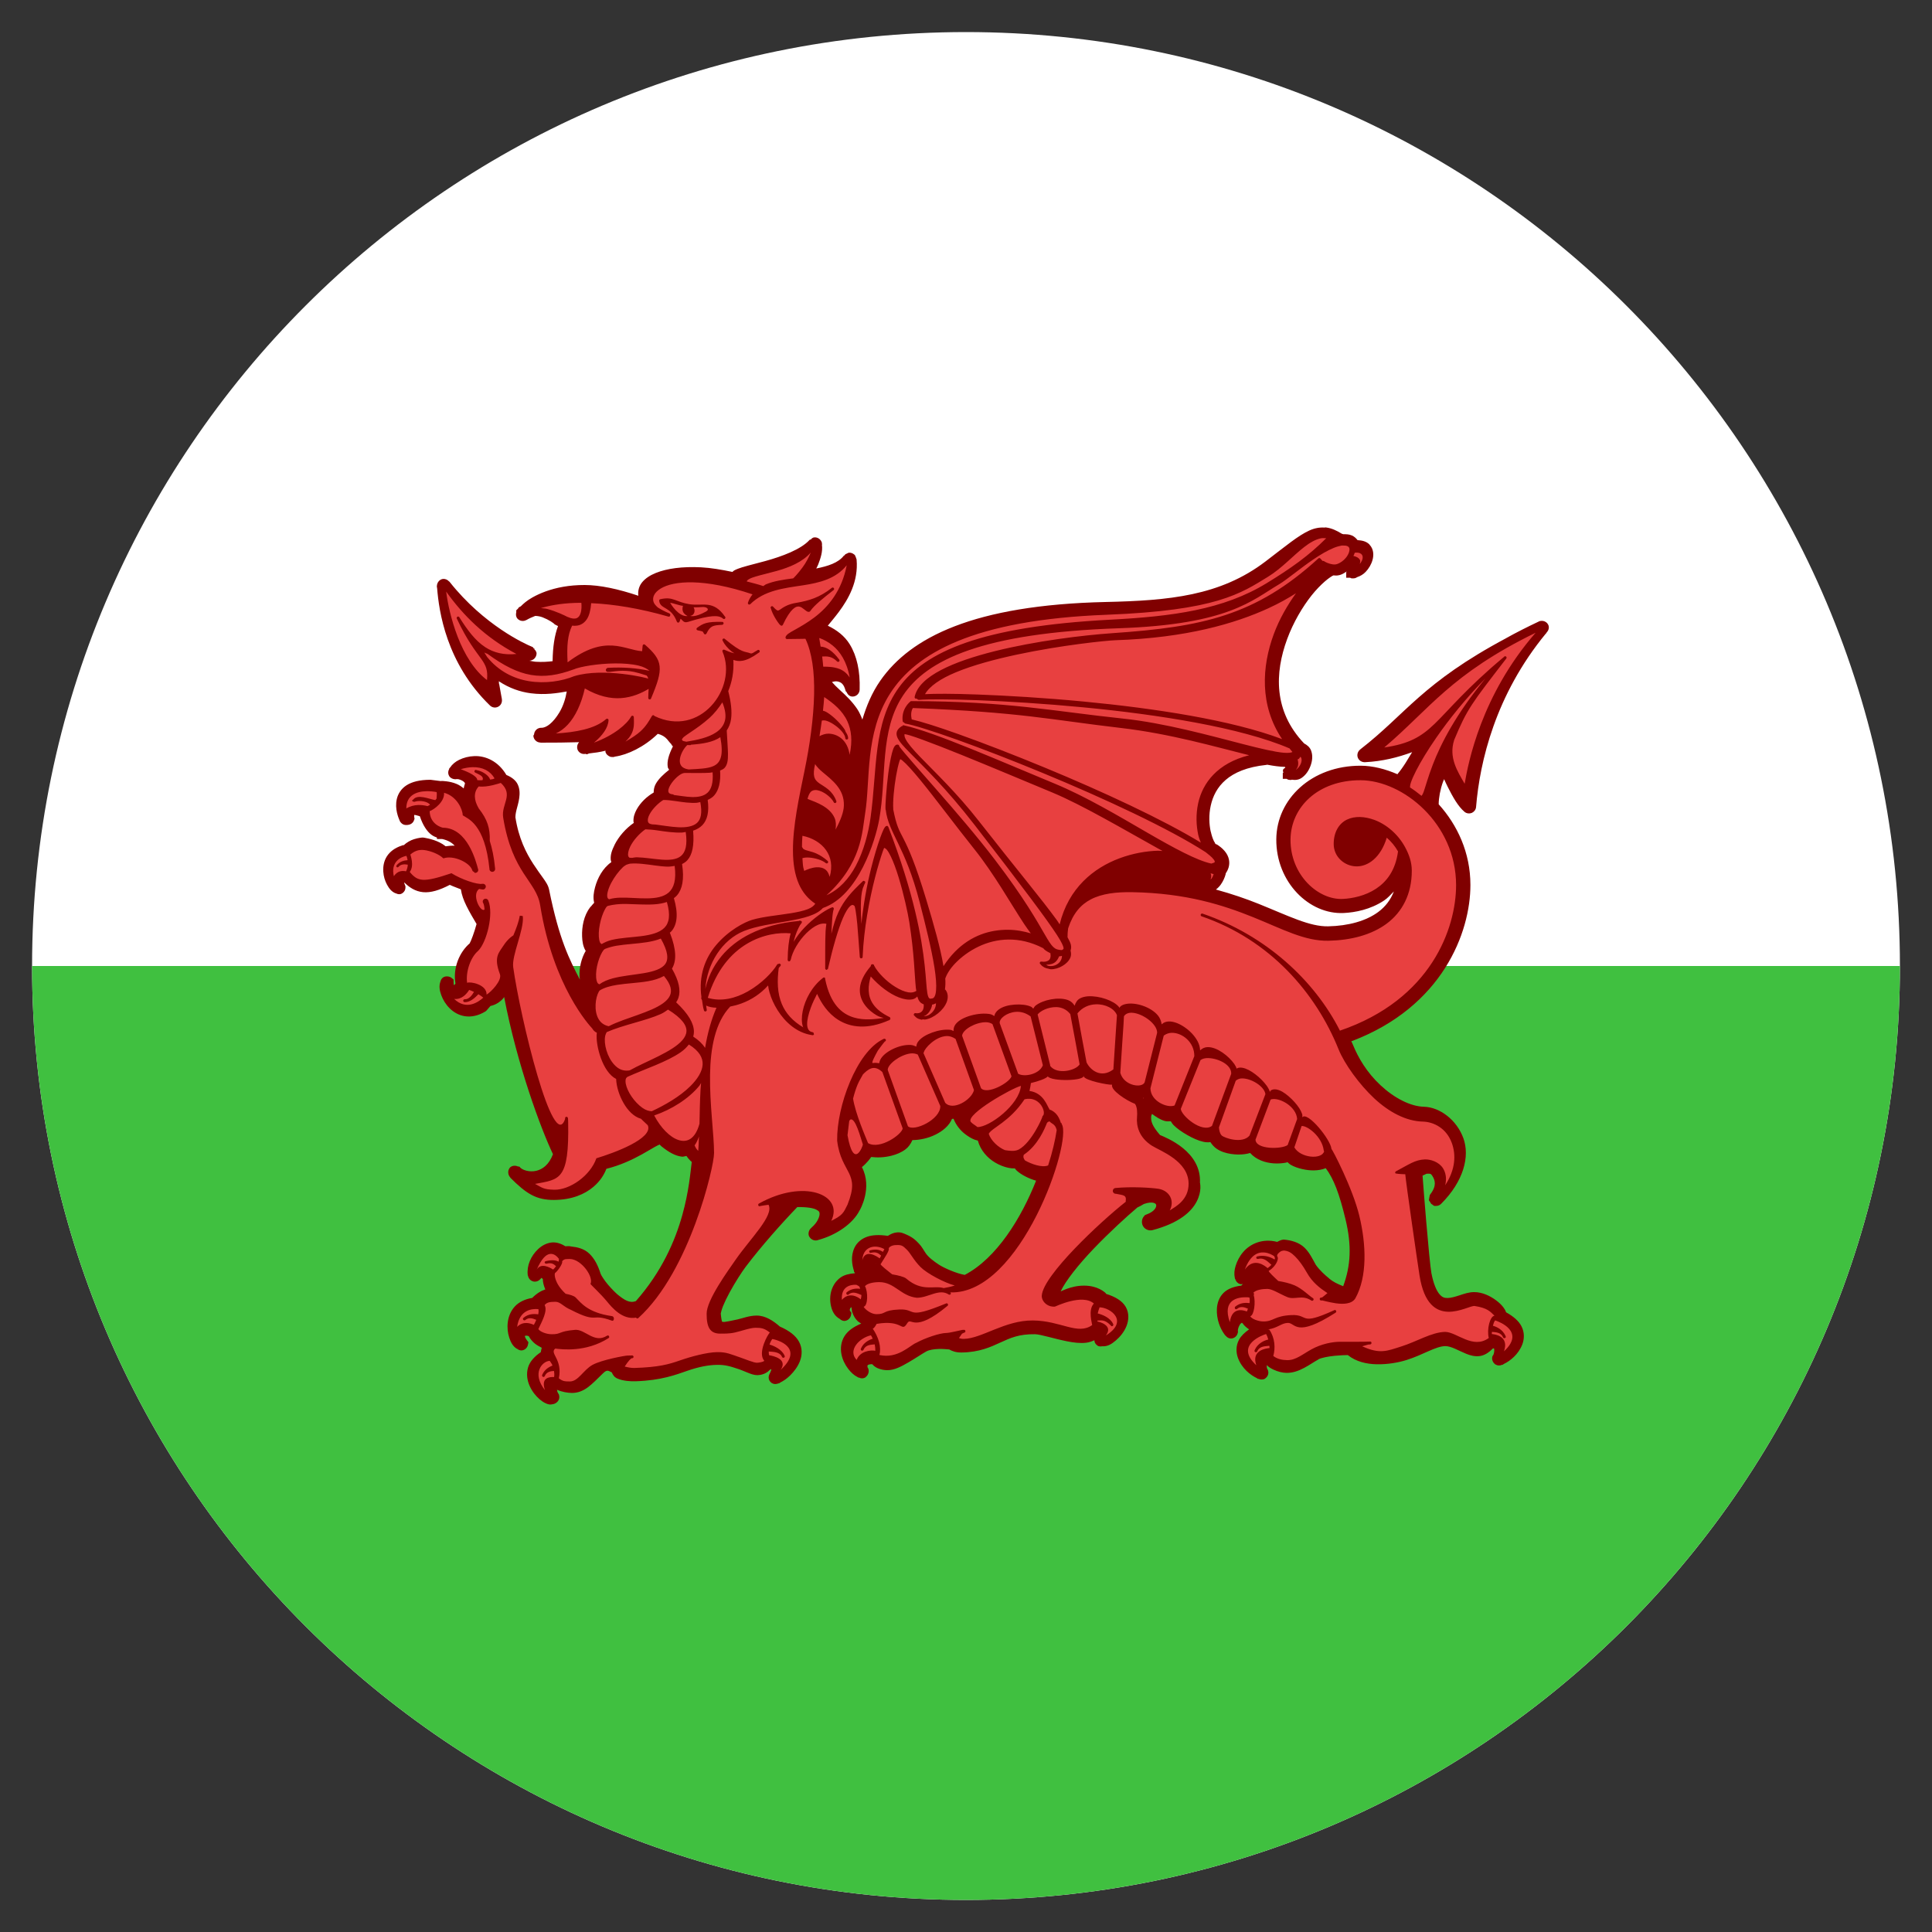 <?xml version="1.0" encoding="UTF-8" standalone="no"?>
<!-- Created with Inkscape (http://www.inkscape.org/) -->

<svg
   xmlns:dc="http://purl.org/dc/elements/1.1/"
   xmlns:cc="http://creativecommons.org/ns#"
   xmlns:rdf="http://www.w3.org/1999/02/22-rdf-syntax-ns#"
   xmlns:svg="http://www.w3.org/2000/svg"
   xmlns="http://www.w3.org/2000/svg"
   xmlns:inkscape="http://www.inkscape.org/namespaces/inkscape"
   version="1.1"
   width="512"
   height="512"
   id="svg2">
  <rect width="100%" height="100%" fill="#333333" stroke="none"/>
  <defs
     id="defs14" />
  <path
     d="M 503.5,256 C 503.5,392.69 392.69,503.5 256,503.5 119.31,503.5 8.5,392.69 8.5,256 8.5,119.31 119.31,8.5 256,8.5 392.69,8.5 503.5,119.31 503.5,256 z"
     inkscape:connector-curvature="0"
     id="path4"
     style="fill:#ffffff" />
  <path
     d="M 8.5,256 C 8.5,392.69 119.31,503.5 256,503.5 392.69,503.5 503.5,392.69 503.5,256 H 8.5 z"
     inkscape:connector-curvature="0"
     id="path6"
     style="fill:#40c040" />
  <path
     d="m 351.162,139.782 -0.156,0.03 c -1.347,-0.092 -2.7,0.174 -4.032,0.782 -2.957,1.35 -6.123,4.018 -11.593,8.188 -12.018,9.167 -25.656,10.375 -42.343,10.75 -35.04,0.79 -51.765,9.414 -59.72,20.812 -2.31,3.31 -3.718,6.823 -4.78,10.344 -0.387,-0.995 -0.818,-1.98 -1.375,-2.813 -1.34,-1.983 -2.99,-3.557 -4.438,-4.875 -1.06,-0.96 -1.696,-1.63 -2.25,-2.25 0.522,-0.17 1.052,-0.25 1.5,-0.156 0.917,0.195 1.647,0.625 2.125,2.5 v 0.063 l 0.03,0.062 c 0.006,0.014 0.026,0.016 0.032,0.03 l 0.094,-0.03 c 0.023,0.075 0.06,0.144 0.093,0.218 0.008,0.013 0.02,0.018 0.03,0.03 0.285,0.595 0.77,1.126 1.563,1.126 1.03,0 1.858,-0.837 1.875,-1.844 v -0.062 c 0.146,-4.824 -0.724,-8.85 -2.625,-11.938 -1.406,-2.29 -3.496,-3.812 -5.812,-4.937 0.852,-1.056 1.807,-2.165 2.876,-3.594 2.595,-3.473 5.256,-8.13 4.75,-13.907 -0.005,-0.054 0.005,-0.102 0,-0.156 h -0.063 c -0.045,-0.274 -0.097,-0.424 -0.187,-0.563 -0.056,-0.2 -0.1,-0.402 -0.375,-0.656 -0.007,-0.007 -0.023,0.007 -0.03,0 -0.387,-0.33 -0.83,-0.493 -1.313,-0.47 -0.01,0.002 -0.02,0 -0.03,0 -0.223,0.018 -0.398,0.144 -0.595,0.25 v -0.03 c 0.01,-0.005 -0.092,0.065 -0.094,0.063 -0.02,0.013 -0.044,0.02 -0.062,0.032 -0.064,0.043 -0.173,0.05 -0.22,0.093 -0.112,0.108 -0.11,0.152 -0.155,0.22 -0.115,0.084 -0.083,0.01 -0.218,0.187 l -0.03,-0.032 c -1.47,1.917 -4.208,2.78 -7.314,3.407 0.174,-0.39 0.333,-0.598 0.5,-1.032 0.653,-1.688 1.248,-3.473 1,-5.28 h 0.03 c 0.004,-0.015 -0.002,-0.117 0,-0.157 l -0.03,-0.094 v -0.03 c -0.004,-0.023 0.005,-0.007 0,-0.032 -0.006,-0.06 0.017,-0.04 0,-0.125 v -0.03 c -0.094,-0.42 -0.435,-0.93 -0.875,-1.19 -0.4,-0.234 -0.865,-0.37 -1.437,-0.218 -0.012,0.002 -0.02,-0.004 -0.03,0 v 0.03 c -0.06,0.018 -0.072,0.038 -0.126,0.063 -0.054,0.018 -0.214,0.143 -0.313,0.188 l 0.03,0.063 c -0.183,0.158 -0.467,0.323 -0.5,0.375 -0.038,0.065 0.143,-0.162 0.282,-0.312 -0.108,0.068 -0.163,0.064 -0.282,0.187 h -0.03 v 0.03 c -2.313,2.524 -7.276,4.36 -11.75,5.595 -2.228,0.62 -4.323,1.104 -6,1.625 h -0.032 c -0.835,0.262 -1.563,0.525 -2.22,0.875 -0.165,0.09 -0.28,0.263 -0.436,0.375 -2.928,-0.613 -5.76,-1.09 -8.313,-1.22 -4.97,-0.247 -9.05,0.305 -12,1.5 -1.49,0.602 -2.716,1.39 -3.594,2.44 -0.828,0.988 -1.192,2.293 -1.03,3.593 -5.303,-1.785 -10.183,-2.836 -14.22,-2.844 -2.067,-0.003 -3.964,0.167 -5.687,0.47 -3.448,0.6 -6.17,1.706 -8.188,2.842 -1.44,0.81 -2.333,1.612 -3.03,2.313 -0.022,0.02 -0.075,0.042 -0.095,0.062 -0.02,0.01 -0.033,0.01 -0.062,0.03 -0.016,0.01 -0.043,0.02 -0.062,0.032 -0.023,0.018 -0.006,0.008 -0.03,0.03 -0.09,0.045 -0.1,0 -0.22,0.095 l -0.093,0.093 -0.03,0.032 -0.064,0.093 -0.03,0.03 c -0.015,0.02 -0.018,0.044 -0.03,0.064 -0.007,0.007 0.005,0.022 0,0.03 -0.01,0.008 0.008,0.023 0,0.03 -0.015,0.015 -0.017,-0.013 -0.033,0 -0.015,0.016 -0.014,-0.015 -0.03,0 l -0.063,0.095 -0.375,0.344 v 0.53 c -0.148,0.58 -0.11,1.202 0.31,1.688 0.608,0.667 1.583,0.808 2.345,0.375 h 0.03 c 0.683,-0.405 1.496,-0.756 2.345,-1.094 0.62,0.024 1.3,0.127 1.937,0.374 0.803,0.31 1.613,0.72 2.157,1.062 0.276,0.173 0.517,0.34 0.687,0.47 0.12,0.088 0.13,0.103 0.157,0.124 0.012,0.01 0.095,0.093 0.063,0.063 0.018,0.02 0.02,0.022 0.062,0.062 l 0.094,0.094 0.125,0.062 c 0.24,0.156 0.498,0.245 0.75,0.375 -0.93,2.513 -1.38,5.517 -1.437,9.312 -1.238,0.16 -2.727,0.26 -4.437,0.155 -0.563,-0.033 -1.165,-0.2 -1.75,-0.28 0.068,0.003 0.22,0.03 0.718,-0.157 0.78,-0.28 1.22,-1.092 1.22,-1.78 0,-0.325 -0.155,-0.527 -0.282,-0.75 0.003,0.008 -0.034,-0.038 -0.03,-0.032 -0.002,-0.003 0,-0.03 0,-0.032 -0.02,-0.055 -0.242,-0.19 -0.314,-0.312 l 0.094,-0.094 c -0.05,-0.047 -0.14,-0.14 -0.125,-0.125 l -0.063,0.094 c -0.133,-0.186 -0.112,-0.338 -0.406,-0.47 h -0.03 l -0.032,-0.03 c -1.805,-0.71 -12.732,-5.69 -21.844,-17.188 -0.03,-0.044 -0.03,-0.027 -0.063,-0.063 -0.06,-0.074 -0.008,-0.004 -0.032,-0.03 -0.023,-0.026 -0.012,-0.046 -0.03,-0.064 l -0.032,0.03 c -0.426,-0.49 -1.062,-0.75 -1.688,-0.655 h -0.03 c -0.882,0.172 -1.498,1.007 -1.5,1.875 h -0.032 v 0.094 c 0,0.012 0.03,0.02 0.03,0.03 0.004,0.042 -0.004,0.086 0,0.126 0.017,0.122 0.025,0.258 0.063,0.375 0.478,5.926 2.367,19.785 14,31.03 0.57,0.544 1.427,0.72 2.187,0.314 0.768,-0.4 1.07,-1.22 0.97,-1.938 v -0.062 c -0.25,-1.327 -0.414,-2.32 -0.658,-3.656 -0.02,-0.102 -0.012,-0.175 -0.032,-0.282 h -0.062 c 0,-0.34 -0.053,-0.504 -0.063,-0.812 2.805,1.864 5.71,2.83 8.438,3.187 3.843,0.504 7.08,-0.034 9.563,-0.47 -0.29,1.79 -0.896,3.787 -1.937,5.532 -0.794,1.334 -1.703,2.437 -2.594,3.156 -0.88,0.71 -1.7,0.976 -2.22,0.938 h -0.25 l -0.125,0.03 c -0.858,0.147 -1.458,0.88 -1.53,1.688 -0.004,0.034 -0.03,0.06 -0.032,0.094 -0.037,0.133 -0.164,0.185 -0.156,0.312 0.044,0.915 0.825,1.78 1.875,1.782 v 0.03 h 0.062 c 3.658,0.002 6.867,-0.02 10.188,-0.124 -0.492,0.51 -0.664,1.307 -0.407,1.97 h -0.03 c 0.005,0.013 0.025,0.016 0.03,0.03 0.008,0.02 -0.01,0.043 0,0.062 h 0.032 c 0.304,0.657 0.958,1.08 1.718,1.063 v 0.03 c 0.052,0 0.02,0.003 0.063,0 0.023,0 0.04,0.003 0.063,0 0.004,0 -0.004,-0.03 0,-0.03 v -0.063 c 0.064,0.006 0.125,0.032 0.188,0.032 0.13,0 0.254,0.118 0.376,0.093 h 0.093 l 0.093,-0.03 c 0.292,-0.098 0.386,-0.173 0.188,-0.095 0.014,-0.004 0.02,-0.027 0.032,-0.03 0.047,-0.006 0.108,-0.027 0.156,-0.032 0.023,-0.01 0.115,-0.028 0.125,-0.03 1.314,-0.146 2.78,-0.324 4.28,-0.72 0.01,0.096 -0.053,0.188 -0.03,0.28 v 0.032 c 0.16,0.606 0.722,1.143 1.375,1.313 v 0.03 c 0.038,0.01 0.06,-0.007 0.094,0 0.023,0.006 0.04,0.03 0.062,0.032 v -0.03 c 0.118,0.023 0.24,0.004 0.344,0 v 0.062 h 0.03 c 0.053,0 0.02,-0.03 0.064,-0.032 0.11,0 0.018,0.005 0.094,0 0.03,-0.004 0.036,0.005 0.062,0 0.02,-0.002 0.043,-0.03 0.063,-0.03 0.02,-0.007 0.046,0.005 0.063,0 0.105,-0.013 0.236,-0.08 0.344,-0.094 3.226,-0.468 7.648,-2.51 11.28,-6.03 1.093,0.28 1.867,0.77 2.44,1.406 0.36,0.403 0.655,0.87 1.155,1.343 0.007,0.033 -0.01,0.027 0,0.062 l 0.03,0.03 c 0.06,0.223 0.27,0.31 0.376,0.5 -1.095,2.19 -1.633,3.994 -1.344,5.532 0.054,0.288 0.244,0.407 0.344,0.656 -1.462,1.16 -2.766,2.367 -3.53,3.72 -0.38,0.67 -0.568,1.47 -0.564,2.312 -1.87,1.08 -3.506,2.68 -4.5,4.468 -0.554,1.006 -0.94,2.1 -0.844,3.282 v 0.03 c 0.01,0.107 0.074,0.152 0.094,0.25 -2.187,1.504 -4.024,3.656 -5.125,5.845 v 0.03 c -0.65,1.307 -1.144,2.572 -1,3.97 0.018,0.178 0.104,0.376 0.155,0.562 -2.293,1.615 -3.668,4.255 -4.312,6.655 -0.364,1.357 -0.554,2.677 -0.28,3.938 0.002,0.013 -0.004,0.018 0,0.03 0.014,0.066 0.043,0.066 0.06,0.126 -0.378,0.41 -0.74,0.823 -0.905,1.062 l -0.03,-0.032 -0.032,0.032 -0.063,0.062 -0.03,0.063 c -0.016,0.018 -0.018,0.044 -0.032,0.062 -0.003,0.005 -0.027,0.025 -0.03,0.03 -1.647,2.152 -2.19,5.116 -2.094,7.688 0.05,1.305 0.245,2.583 0.875,3.687 0.033,0.058 0.06,0.042 0.094,0.094 -1.194,2.04 -1.737,4.505 -1.656,6.75 0.012,0.297 0.063,0.584 0.094,0.874 -2.794,-5.382 -5.47,-10.55 -8.156,-23.844 -0.242,-1.18 -0.906,-2.095 -1.657,-3.156 -0.752,-1.06 -1.633,-2.25 -2.563,-3.688 -1.857,-2.87 -3.854,-6.735 -4.72,-12.406 h 0.032 c -0.032,-0.234 0.048,-0.995 0.28,-1.906 0.233,-0.91 0.564,-1.973 0.72,-3.125 0.155,-1.153 0.166,-2.437 -0.438,-3.657 -0.53,-1.067 -1.613,-1.883 -2.97,-2.438 -2.156,-3.667 -5.52,-5.09 -8.436,-5 -1.523,0.048 -2.937,0.427 -4.094,1 -1.032,0.51 -1.838,1.186 -2.406,2.063 l -0.032,-0.03 c -0.025,0.026 -0.008,0.064 -0.03,0.092 -0.052,0.083 -0.142,0.13 -0.188,0.22 l 0.062,0.03 c -0.377,0.632 -0.378,1.344 -0.03,1.906 v 0.032 c 0.438,0.663 1.364,0.932 2,0.78 h 0.06 c -0.16,0.046 0.098,-0.025 0.376,0.032 0.28,0.057 0.632,0.185 0.938,0.344 0.612,0.318 0.81,0.65 0.812,0.78 -0.158,0.458 -0.258,0.88 -0.343,1.314 -0.584,-0.487 -1.2,-0.894 -1.812,-1.157 -1.038,-0.444 -2.014,-0.623 -2.78,-0.717 -0.385,-0.048 -0.716,-0.088 -0.97,-0.094 -0.127,-0.004 -0.247,-0.004 -0.344,0 -0.037,0 -0.136,0.034 -0.156,0.03 l -2.72,-0.344 h -0.186 c -2.688,0.02 -4.7,0.515 -6.156,1.438 -1.457,0.923 -2.286,2.303 -2.594,3.625 -0.617,2.642 0.44,5.044 0.78,5.843 l 0.095,0.187 0.094,0.125 c 0.626,0.814 1.32,0.783 1.844,0.75 h 0.062 c 0.59,-0.063 1.398,-0.38 1.688,-1.28 l 0.125,-0.345 -0.063,-0.375 c -0.073,-0.45 -0.014,-0.614 0,-0.656 0.113,-0.03 0.807,0.137 1.468,0.343 0.803,2.406 1.91,4.048 3.063,4.906 0.53,0.393 1.01,0.586 1.47,0.75 v 0.374 h 1.342 c 1.68,0.36 2.728,1.063 3.344,1.78 -0.72,-0.05 -1.53,0.046 -2.375,0.157 -2.026,-1.633 -4.693,-2.075 -5.532,-2.25 -0.618,-0.12 -0.822,-0.062 -1.28,0 -0.46,0.065 -1.008,0.192 -1.595,0.376 -0.896,0.28 -1.87,0.816 -2.72,1.594 l -0.155,-0.03 -0.344,0.124 c -1.826,0.587 -3.17,1.612 -3.968,2.875 -0.8,1.263 -1.017,2.698 -0.938,4 0.08,1.3 0.453,2.5 1,3.5 0.547,1 1.184,1.845 2.28,2.28 v -0.03 c 0.42,0.215 0.88,0.337 1.314,0.218 l 0.062,-0.03 h 0.032 c 0.404,-0.144 0.785,-0.505 0.968,-0.845 0.183,-0.34 0.22,-0.62 0.22,-0.875 v -0.312 l -0.126,-0.313 c -0.3,-0.69 -0.15,-0.767 -0.187,-0.72 1.29,1.322 2.91,2.396 4.97,2.595 2.018,0.196 4.34,-0.494 7.093,-1.937 0.222,0.098 0.462,0.21 0.78,0.344 0.58,0.245 1.388,0.546 2.158,0.844 0.203,1.436 0.728,2.87 1.47,4.375 0.82,1.67 1.805,3.32 2.687,4.813 -0.59,2.205 -1.48,4.548 -1.813,5.093 -0.002,0.002 0.002,0.028 0,0.03 -2.65,2.26 -4.504,6.403 -3.78,10.657 -0.16,0.237 -0.25,0.34 -0.376,0.437 -0.056,-0.17 -0.123,-0.268 -0.125,-0.78 v -0.72 l -0.53,-0.437 c -0.516,-0.424 -1.507,-0.57 -2.19,-0.156 -0.43,0.265 -0.67,0.71 -0.78,1.188 -0.42,1.195 -0.19,2.357 0.25,3.563 0.44,1.206 1.176,2.44 2.22,3.47 1.042,1.03 2.412,1.846 4.06,2.093 1.65,0.247 3.52,-0.115 5.376,-1.25 l 0.187,-0.125 0.156,-0.156 1.03,-1.188 c 1.305,-0.267 2.426,-0.98 3.314,-1.937 0.12,-0.13 0.197,-0.3 0.312,-0.438 3.426,17.988 9.784,35.05 12.937,41.656 -1.057,2.804 -2.752,4.007 -4.438,4.406 -1.79,0.423 -3.61,-0.2 -4.22,-0.844 l -0.093,-0.125 -0.063,-0.03 -0.062,-0.064 c 0.03,0.02 -0.076,-0.05 -0.22,-0.126 l -0.06,0.094 c -0.805,-0.43 -1.83,-0.297 -2.345,0.344 v 0.03 c -0.536,0.69 -0.454,1.82 0.187,2.47 l -0.03,0.03 0.093,0.095 c 2.068,2.072 3.77,3.542 5.562,4.5 1.822,0.974 3.73,1.352 5.937,1.343 4.803,-0.016 8.212,-1.553 10.47,-3.468 1.918,-1.63 2.89,-3.37 3.436,-4.782 3.66,-0.905 6.9,-2.43 9.438,-3.843 1.364,-0.76 2.534,-1.475 3.47,-2 0.62,-0.35 0.886,-0.456 1.218,-0.594 0.19,0.2 0.256,0.31 0.53,0.53 1.9,1.514 3.584,2.483 5.376,2.69 0.407,0.044 0.79,-0.132 1.188,-0.19 0.4,0.594 0.872,1.126 1.406,1.595 -0.378,2.947 -0.743,7.743 -2.5,14.062 -1.915,6.877 -5.462,15.045 -12.312,22.813 -0.887,0.315 -1.605,0.233 -2.375,-0.094 -0.848,-0.36 -1.692,-1.025 -2.437,-1.626 -0.453,-0.364 -1.584,-1.474 -2.562,-2.625 -0.978,-1.15 -1.848,-2.528 -1.968,-2.907 -0.706,-2.243 -1.6,-3.963 -2.938,-5.28 -1.437,-1.418 -3.303,-1.765 -4.812,-1.94 -0.06,-0.006 -0.13,-0.024 -0.188,-0.03 0,0 -0.066,0.005 -0.093,0 0,0 0.002,-0.03 0,-0.03 -0.036,-0.005 -0.088,0.003 -0.124,0 l -0.22,-0.032 h -0.187 c -0.236,0.022 -0.524,0.026 -0.782,0.032 -1.192,-0.753 -2.454,-1.137 -3.656,-1 -1.41,0.16 -2.63,0.87 -3.594,1.78 -1.885,1.783 -3.01,4.35 -2.72,6.814 0.007,0.05 -0.006,0.104 0,0.156 h 0.064 c 0.107,0.723 0.61,1.344 1.312,1.53 0.006,0.003 -0.006,0.03 0,0.032 0.01,0.003 0.02,-0.003 0.032,0 0.742,0.186 1.465,-0.077 1.937,-0.625 l 0.156,-0.157 0.062,-0.156 c 0.087,0.02 0.27,0.15 0.437,0.28 -0.004,0.848 0.233,1.768 0.656,2.782 -1.122,0.364 -2.278,1.048 -3.47,2.25 -1.928,0.322 -3.504,1.093 -4.562,2.218 -1.145,1.217 -1.715,2.73 -1.906,4.188 -0.19,1.456 -0.017,2.87 0.375,4.093 0.392,1.223 0.93,2.284 2,2.968 l 0.03,-0.03 c 0.397,0.318 0.865,0.538 1.376,0.468 0.813,-0.123 1.42,-0.747 1.562,-1.5 l 0.125,-0.657 -0.406,-0.532 c -0.477,-0.62 -0.532,-0.995 -0.53,-1.094 0,-0.098 -0.03,-0.02 0.03,-0.062 0.11,-0.08 0.668,-0.098 1,0.094 0.433,0.8 1.032,1.49 1.72,2.03 0.544,0.43 1.135,0.7 1.718,1.032 -0.027,0.106 -0.037,0.112 -0.063,0.22 -0.067,0.284 -0.148,0.59 -0.187,0.905 v 0.03 c -1.72,1.156 -2.92,2.525 -3.375,4.032 -0.533,1.764 -0.217,3.522 0.437,4.97 0.655,1.446 1.623,2.637 2.625,3.5 0.502,0.43 1.024,0.78 1.563,1.03 0.54,0.25 1.117,0.476 1.937,0.25 h 0.032 c -0.032,0.01 0.355,-0.018 0.843,-0.343 l 0.032,-0.03 c 0.738,-0.524 0.95,-1.322 0.718,-2.095 l -0.062,-0.188 -0.125,-0.157 c -0.267,-0.425 -0.267,-0.67 -0.344,-1 1.4,0.606 2.883,0.83 3.937,0.844 1.604,0.024 3.013,-0.58 4.25,-1.5 1.236,-0.92 2.416,-2.138 4,-3.688 0.73,-0.715 1.012,-0.72 1.343,-0.688 0.23,0.02 0.624,0.254 1,0.437 0.256,0.628 0.657,1.29 1.563,1.656 1.48,0.614 3.362,0.735 4.78,0.687 6.793,-0.212 10.733,-1.76 13.69,-2.78 2.892,-1.01 5.492,-1.53 7.81,-1.564 2.143,-0.043 3.42,0.334 5.97,1.187 0.526,0.176 1.342,0.546 2.187,0.875 0.846,0.328 1.62,0.672 2.657,0.656 h 0.03 c 1.622,-0.06 2.638,-0.8 3.345,-1.53 0.115,-0.01 0.205,-0.003 0.28,0 -0.062,0.01 -0.004,0.256 -0.53,1.28 l -0.063,0.125 -0.063,0.156 c -0.246,0.864 0.05,1.615 0.78,2.093 h 0.032 c 0.53,0.34 1.225,0.283 1.78,0.03 l 0.03,0.064 c 0.07,-0.03 0.15,-0.123 0.22,-0.157 0.027,-0.017 0.07,-0.012 0.094,-0.03 l -0.03,-0.032 c 0.865,-0.42 1.76,-0.992 2.686,-1.906 1.026,-1.013 2.046,-2.313 2.625,-3.844 0.58,-1.53 0.668,-3.387 -0.25,-5.094 -0.86,-1.597 -2.55,-2.912 -5.03,-4 -0.018,-0.015 -0.046,-0.016 -0.064,-0.03 -1.725,-1.523 -3.823,-2.907 -6.124,-2.907 -1.992,0 -3.648,0.708 -5.125,1.03 -0.817,0.176 -1.63,0.347 -2.28,0.47 -0.65,0.123 -1.222,0.187 -1.22,0.187 -0.37,0.007 -0.542,-0.053 -0.56,-0.062 -0.02,-0.01 0.04,0.05 0,-0.03 -0.086,-0.167 -0.24,-0.96 -0.345,-2.126 0,0.015 0.162,-0.912 0.594,-1.97 0.43,-1.056 1.06,-2.37 1.78,-3.687 1.44,-2.632 3.212,-5.383 4.22,-6.72 4.128,-5.457 9.614,-11.622 13.686,-15.843 2.53,-0.04 4.214,0.254 5,0.656 0.857,0.44 0.897,0.685 0.907,1.188 0.01,0.503 -0.284,1.314 -0.75,2.032 -0.466,0.717 -1.12,1.36 -1.375,1.53 l 0.03,0.032 c -0.72,0.496 -1.034,1.52 -0.687,2.313 0.007,0.014 0.026,0.017 0.033,0.03 0.366,0.777 1.35,1.256 2.218,1 h 0.033 c 0.077,-0.025 -0.005,-0.017 0.03,-0.03 0.033,-0.008 0.063,-0.023 0.094,-0.03 4.833,-1.298 9.25,-4.353 11,-7.876 l 0.032,-0.03 0.03,-0.063 c 0.004,-0.01 0.83,-1.406 1.344,-3.625 0.492,-2.128 0.613,-5 -0.813,-7.72 0.598,-0.48 1.14,-1.03 1.595,-1.56 0.35,-0.41 0.636,-0.784 0.875,-1.126 1.522,0.192 3.358,0.177 5.406,-0.344 1.297,-0.33 2.584,-0.856 3.688,-1.688 0.793,-0.597 1.392,-1.46 1.812,-2.437 1.985,-0.03 4.165,-0.475 6.156,-1.47 1.845,-0.92 3.57,-2.29 4.344,-4.155 0.136,0.005 0.27,-0.027 0.406,-0.03 0.647,1.65 1.765,3.067 3.063,4.06 0.832,0.64 1.675,1.15 2.5,1.47 0.28,0.11 0.58,0.17 0.875,0.25 0.72,2.643 2.555,4.617 4.562,5.813 1.177,0.7 2.396,1.17 3.532,1.406 0.59,0.123 1.163,0.177 1.718,0.157 0.165,0.207 0.31,0.42 0.5,0.594 0.62,0.564 1.387,1.066 2.22,1.5 0.952,0.498 1.92,0.88 2.905,1.157 -3.94,9.95 -10.457,20.543 -18.906,24.97 -2.153,-0.348 -5.602,-1.873 -6.905,-2.75 -1.322,-0.893 -2.777,-1.91 -3.594,-3.22 -1.03,-1.65 -1.194,-1.905 -2.31,-3 -0.77,-0.758 -1.694,-1.296 -2.595,-1.687 -0.902,-0.392 -1.53,-0.712 -2.625,-0.594 -0.9,0.08 -1.61,0.445 -2.344,0.906 -2.248,-0.33 -4.08,-0.26 -5.53,0.25 -1.595,0.562 -2.73,1.65 -3.314,2.875 -1.088,2.277 -0.625,4.602 -0.156,6.125 0.035,0.114 0.028,0.303 0.063,0.406 l 0.092,-0.03 c 0.03,0.1 0.08,0.188 0.125,0.28 -1.48,0.11 -2.82,0.422 -3.812,1.125 -1.42,1.006 -2.234,2.505 -2.563,3.97 -0.328,1.464 -0.213,2.94 0.188,4.218 0.36,1.15 1.007,2.148 2.094,2.75 0.407,0.376 0.912,0.643 1.468,0.563 0.805,-0.12 1.423,-0.747 1.563,-1.5 l 0.125,-0.625 -0.344,-0.5 c -0.115,-0.17 -0.124,-0.28 -0.062,-0.5 0.055,-0.198 0.218,-0.422 0.343,-0.53 -0.005,0 0.057,0.2 0.125,0.343 -0.028,0.214 0.047,0.41 0.094,0.626 h -0.062 c 0.02,0.13 0.094,0.222 0.125,0.344 0.02,0.05 0.003,0.106 0.03,0.156 h 0.03 c 0.27,0.887 0.74,1.63 1.345,2.22 0.296,0.287 0.642,0.45 0.968,0.686 -2.028,0.842 -3.545,1.925 -4.406,3.28 -0.968,1.526 -1.128,3.272 -0.844,4.783 0.285,1.51 0.964,2.827 1.782,3.906 0.733,0.968 1.54,1.714 2.468,2.188 0.008,0.004 0.024,-0.004 0.032,0 0.1,0.05 0.18,0.145 0.28,0.188 l 0.032,-0.063 c 0.606,0.304 1.24,0.32 1.813,-0.062 0.02,-0.013 0.042,-0.016 0.062,-0.03 l -0.03,-0.032 c 0.646,-0.463 0.907,-1.326 0.75,-1.968 l -0.064,-0.282 -0.155,-0.22 c -0.05,-0.07 -0.117,-0.478 -0.03,-0.624 0.067,-0.115 0.405,-0.312 1.218,-0.312 0.422,0.482 0.925,0.843 1.438,1.062 0.837,0.358 1.69,0.517 2.5,0.532 1.966,0.023 3.803,-0.996 5.656,-2.063 1.854,-1.067 3.65,-2.307 4.75,-2.906 0.79,-0.43 2.11,-0.627 3.344,-0.656 1.155,-0.027 2.082,0.084 2.72,0.126 0.747,0.43 1.74,0.826 3.25,0.812 4.742,-0.056 7.717,-1.453 10.343,-2.656 2.626,-1.204 4.91,-2.253 9.157,-2.188 1.453,0.022 5.024,1.192 8.47,1.875 1.72,0.34 3.46,0.58 5.124,0.374 0.726,-0.09 1.45,-0.346 2.126,-0.656 0.026,0.228 0.06,0.452 0.125,0.594 0.174,0.372 0.346,0.558 0.657,0.78 l 0.03,0.032 0.032,0.03 c 0.456,0.295 0.946,0.203 1.218,0.158 1.463,0.112 2.54,-0.61 3.625,-1.532 1.128,-0.96 2.19,-2.244 2.813,-3.78 0.62,-1.537 0.774,-3.45 -0.188,-5.126 -0.886,-1.544 -2.684,-2.657 -5.187,-3.437 -0.065,-0.075 -0.086,-0.163 -0.156,-0.22 l -0.03,-0.03 -0.032,-0.03 c 0.182,0.13 -0.107,-0.11 -0.375,-0.314 -0.268,-0.204 -0.65,-0.45 -1.125,-0.687 -0.95,-0.478 -2.323,-0.903 -4.125,-0.907 -1.863,0 -3.44,0.422 -4.656,0.874 -0.79,0.294 -1.12,0.465 -1.562,0.657 1.3,-2.79 4.772,-7.16 8.78,-11.343 4.164,-4.343 8.717,-8.504 11.564,-10.906 0.532,-0.23 1.113,-0.55 1.75,-0.937 0.01,-0.005 0.022,0.005 0.03,0 1.207,-0.428 2.068,-0.424 2.532,-0.28 0.47,0.143 0.598,0.323 0.657,0.53 0.118,0.415 -0.186,1.69 -2.593,2.563 l -0.344,0.125 -0.25,0.282 c -0.682,0.742 -0.76,1.856 -0.28,2.687 0.494,0.855 1.55,1.29 2.53,1.03 6.995,-1.855 10.282,-4.846 11.688,-7.593 0.704,-1.374 0.943,-2.62 0.97,-3.563 0.013,-0.47 -0.026,-0.873 -0.063,-1.156 -0.02,-0.14 -0.048,-0.265 -0.063,-0.344 0.004,0.037 0,0.282 0,0.282 0.565,-8.514 -9.08,-12.176 -10.562,-12.813 -1.037,-1.183 -1.69,-2.155 -2,-2.875 -0.332,-0.77 -0.42,-1.352 -0.344,-2.156 0.01,-0.122 0.13,-0.38 0.22,-0.563 1.064,0.782 2.172,1.515 3.31,1.843 0.528,0.152 1.09,0.135 1.658,0.094 0.227,0.336 0.42,0.7 0.718,1 0.956,0.962 2.256,1.857 3.657,2.656 1.4,0.8 2.85,1.47 4.22,1.78 0.623,0.143 1.26,0.185 1.906,0.095 0.456,0.713 1.028,1.34 1.687,1.78 1.14,0.766 2.44,1.147 3.72,1.345 1.278,0.198 2.557,0.213 3.655,0.062 0.538,-0.073 1.01,-0.167 1.47,-0.312 1.634,1.853 4.093,2.6 6.186,2.75 1.26,0.09 2.395,-0.014 3.313,-0.188 0.15,-0.028 0.268,-0.09 0.406,-0.125 0.252,0.235 0.485,0.478 0.78,0.657 0.877,0.527 1.977,0.916 3.19,1.187 1.92,0.43 4.175,0.544 6.155,-0.25 2.118,2.846 3.604,6.718 5.25,13.594 1.662,6.908 1.387,12.24 -0.625,17.687 -1.653,-0.667 -2.613,-1.134 -3.72,-2.03 v -0.032 c -1.12,-0.9 -2.484,-2.152 -3.436,-3.47 -0.012,-0.02 -0.02,-0.04 -0.03,-0.06 -0.018,-0.025 -0.047,-0.04 -0.064,-0.064 -0.944,-1.697 -1.657,-3.237 -2.97,-4.532 -1.56,-1.528 -3.727,-1.998 -5.374,-2.156 h -0.314 c -0.587,0.05 -1.083,0.356 -1.594,0.593 -3.89,-0.993 -7.13,0.505 -9,2.688 -0.976,1.14 -1.62,2.427 -2,3.656 -0.334,1.083 -0.45,2.116 -0.22,3.124 h -0.03 c 0.003,0.07 0.054,0.092 0.063,0.156 0.022,0.083 0.003,0.168 0.03,0.25 l 0.063,-0.03 c 0.196,0.716 0.698,1.183 1.28,1.343 0.262,0.072 0.478,-0.002 0.72,-0.03 -0.143,0.136 -0.267,0.283 -0.407,0.436 -2.015,0.24 -3.64,0.865 -4.72,1.937 -1.197,1.192 -1.676,2.755 -1.75,4.22 -0.135,2.77 0.89,5.227 2,6.75 0.014,0.026 0.05,0.035 0.064,0.06 0.048,0.066 0.076,0.19 0.125,0.25 l 0.062,-0.03 c 0.395,0.535 1.027,0.916 1.72,0.812 0.778,-0.113 1.387,-0.693 1.562,-1.47 l 0.062,-0.25 -0.03,-0.218 c -0.058,-0.643 0.376,-1.655 0.78,-2.03 0.202,-0.19 0.307,-0.19 0.28,-0.19 -0.012,0 0.096,0.072 0.126,0.095 0.026,0.04 0.068,0.054 0.094,0.094 0.457,0.68 1.07,1.134 1.688,1.563 -1.162,0.832 -2.12,1.72 -2.657,2.72 -0.88,1.63 -0.82,3.427 -0.282,4.874 1.027,2.766 3.303,4.54 5.094,5.375 l -0.03,0.03 c 0.027,0.02 0.064,0.014 0.092,0.032 0.06,0.027 0.13,0.1 0.188,0.125 l 0.03,-0.063 c 0.604,0.27 1.312,0.258 1.782,-0.032 l 0.032,-0.03 0.03,-0.032 c 0.598,-0.414 1.012,-1.194 0.75,-2.062 l -0.062,-0.187 -0.093,-0.156 c -0.234,-0.374 -0.186,-0.778 -0.187,-1.156 0.024,0.027 0.038,0.07 0.063,0.094 0.5,0.503 1.09,0.846 1.687,1.125 1.192,0.557 2.396,0.858 3.47,0.874 3.395,0.05 6.19,-2.33 8.468,-3.562 v -0.03 c 0.744,-0.407 2.62,-0.773 4.344,-0.94 1.53,-0.146 2.74,-0.176 3.438,-0.186 2.173,1.744 4.93,2.376 7.625,2.437 2.936,0.066 5.823,-0.464 7.937,-1.125 4.472,-1.41 7.635,-3.612 10.25,-3.687 h 0.03 c 1.64,0.024 3.402,1.164 5.533,2.032 1.07,0.436 2.317,0.792 3.656,0.594 1.19,-0.177 2.326,-0.883 3.375,-1.97 0.206,-0.072 0.38,-0.08 0.344,-0.093 -0.047,-0.017 -0.06,-0.087 0,0.063 0.12,0.3 0.11,1.24 -0.25,1.812 l -0.125,0.156 -0.063,0.188 c -0.218,0.713 0.098,1.57 0.75,2.03 l -0.03,0.032 c 0.018,0.014 0.042,0.02 0.062,0.032 0.013,0.008 0.018,0.023 0.03,0.03 l 0.032,-0.03 c 0.525,0.32 1.16,0.347 1.75,0.062 l 0.03,0.063 c 0.077,-0.03 0.173,-0.12 0.25,-0.156 0.02,-0.008 0.045,-0.022 0.064,-0.03 v -0.032 c 1.764,-0.833 3.973,-2.565 5,-5.25 0.542,-1.42 0.606,-3.16 -0.22,-4.78 -0.716,-1.41 -2.127,-2.63 -4.093,-3.72 -0.137,-0.492 -0.418,-0.915 -0.688,-1.28 -0.492,-0.666 -1.156,-1.294 -1.938,-1.876 -1.564,-1.164 -3.605,-2.183 -5.812,-2.188 -1.42,-0.005 -2.676,0.453 -3.875,0.844 -1.2,0.39 -2.323,0.716 -3.188,0.72 -0.865,0.002 -1.424,-0.167 -2.157,-1.033 -0.734,-0.866 -1.543,-2.568 -2.125,-5.563 -0.11,-0.553 -0.35,-2.566 -0.594,-5.063 -0.244,-2.496 -0.524,-5.575 -0.78,-8.625 -0.477,-5.65 -0.865,-10.6 -0.97,-12.157 0.46,-0.208 1.1,-0.498 1.063,-0.5 h 0.124 c 0.478,-0.024 0.725,-0.01 0.843,0.03 0.12,0.04 0.267,0.074 0.594,0.595 0.368,0.59 0.623,1.203 0.624,1.938 0,0.734 -0.25,1.667 -1.25,2.968 l -0.03,0.063 -0.032,0.062 c -0.09,0.138 -0.054,0.297 -0.094,0.468 h -0.03 c -0.006,0.01 0.005,0.05 0,0.063 -0.02,0.04 -0.013,0.133 -0.032,0.188 -0.006,0.018 0.006,0.043 0,0.063 -0.006,0.107 -0.076,0.232 -0.063,0.313 0.003,0.02 -0.003,0.014 0,0.03 -0.01,0.12 -0.055,0.146 -0.03,0.283 0.003,0.022 0.025,0.01 0.03,0.03 0.032,0.15 0.094,0.136 0.156,0.25 -0.012,-0.064 -0.032,-0.114 -0.032,-0.156 0,-0.033 -0.034,-0.108 -0.03,-0.125 0,0.016 0.03,0.073 0.03,0.094 0.002,0.002 0,0.028 0,0.03 0.002,0.07 0.103,0.174 0.125,0.282 0.037,0.05 0.056,0.082 0.094,0.125 0.105,0.118 0.155,0.328 0.22,0.375 0.068,0.087 0.27,0.153 0.436,0.28 l -0.03,0.063 c 0.04,0.018 0.08,0.017 0.124,0.032 0.023,0.008 0.04,0.024 0.062,0.03 0.025,0.015 0.035,0.02 0.062,0.032 0.062,0.03 0.058,0.072 0.125,0.093 0.008,0.002 -0.008,0.03 0,0.03 0.01,0.004 0.02,-0.002 0.03,0 0.074,0.02 0.146,-0.008 0.22,0 0.01,0.002 0.02,0 0.03,0 0.02,0 0.014,0.002 0.032,0 0.56,0.05 1.118,-0.125 1.5,-0.5 0.013,-0.013 0.017,-0.047 0.03,-0.062 h 0.032 c 5.95,-5.955 7.644,-12.553 5.875,-17.405 -1.738,-4.774 -6.205,-8.215 -10.47,-8.312 -3.517,-0.087 -7.8,-2.266 -11.468,-5.688 -3.668,-3.42 -5.934,-7.293 -7.407,-10.937 -0.113,-0.285 -0.222,-0.465 -0.344,-0.72 24.2,-9.11 31.578,-28.926 31.562,-41.437 0,-8.585 -3.477,-15.92 -8.407,-21.374 0.003,-1.69 0.42,-3.932 1.125,-5.906 0.106,-0.294 0.203,-0.472 0.313,-0.75 0.31,0.688 0.6,1.332 0.97,2.063 1.294,2.567 2.705,5.14 4.436,6.593 0.55,0.467 1.316,0.526 1.905,0.282 h 0.063 l 0.03,-0.032 c 0.503,-0.25 0.98,-0.743 1.064,-1.5 v -0.03 c 0.99,-12.037 5.13,-29.718 18.5,-45.97 0.013,-0.016 0.05,-0.014 0.062,-0.03 0.015,-0.02 0.016,-0.045 0.03,-0.063 -0.003,0.013 -0.03,0.086 0.095,-0.094 l -0.032,-0.032 c 0.485,-0.488 0.765,-1.184 0.562,-1.844 v -0.03 c -0.284,-0.84 -1.123,-1.363 -2.03,-1.25 -0.033,0.003 -0.062,-0.007 -0.095,0 v 0.03 c -0.048,0.008 -0.07,-0.01 -0.125,0 -0.058,0.01 -0.125,0.03 -0.125,0.03 0,0 -0.04,0.023 -0.062,0.033 -0.036,0.014 -0.096,0.017 -0.125,0.03 -0.018,0.008 -0.018,0.026 -0.03,0.032 -0.024,0.01 -0.04,0.02 -0.064,0.03 -3.108,1.468 -5.922,2.9 -8.47,4.313 -0.01,0.006 -0.02,0.025 -0.03,0.03 -22.364,11.92 -26.63,20.13 -38.687,29.47 -0.013,0.01 -0.02,0.022 -0.03,0.03 -0.014,0.01 -0.02,0.022 -0.033,0.032 -0.66,0.5 -0.934,1.38 -0.656,2.156 0.313,0.834 1.144,1.264 1.906,1.22 0.02,0 0.043,0.002 0.063,0 4.56,-0.23 8.6,-1.247 12.437,-2.656 -0.58,0.963 -1.142,1.902 -1.718,2.812 -0.775,1.223 -1.553,2.28 -2.094,2.906 h 0.03 c -0.067,0.078 -0.06,0.06 -0.124,0.125 -3.186,-1.38 -6.505,-2.242 -9.75,-2.25 -12.957,-0.03 -22.27,8.79 -22.344,19.5 -0.075,11.352 8.712,19.988 17.875,19.532 3.013,-0.148 7.05,-0.9 10.687,-3.314 0.944,-0.627 1.76,-1.54 2.594,-2.406 -0.86,2.244 -2.24,4.033 -4.124,5.437 -3.187,2.372 -7.898,3.703 -13.282,3.813 -4.918,0.102 -10.45,-2.736 -18.468,-5.97 -3.265,-1.314 -7.076,-2.63 -11.282,-3.78 0.514,-0.392 0.946,-0.832 1.282,-1.313 0.628,-0.88 1.066,-1.863 1.312,-2.812 v -0.093 c 0.016,-0.092 -0.007,-0.013 0,-0.063 0.648,-0.934 1.127,-2.15 0.875,-3.564 -0.306,-1.72 -1.61,-3.162 -3.562,-4.312 0.25,0.258 0.37,0.53 0.344,0.47 -0.017,-0.045 -0.27,-0.297 -0.437,-0.5 v -0.033 c -0.05,-0.027 -0.075,-0.065 -0.125,-0.092 l 0.062,-0.063 c -0.016,-0.02 -0.01,-0.036 -0.03,-0.062 -0.092,-0.118 -0.207,-0.277 -0.313,-0.5 v -0.032 c -0.252,-0.524 -0.542,-1.345 -0.75,-2.31 v -0.032 h -0.03 c -0.43,-1.926 -0.555,-4.473 0,-6.938 0.55,-2.48 1.715,-4.874 3.968,-6.812 2.227,-1.916 5.617,-3.43 10.78,-3.97 0.063,-0.005 0.095,-0.024 0.158,-0.03 v -0.03 c 1.79,0.346 3.392,0.554 4.843,0.592 -0.048,0.083 -0.027,0.003 -0.094,0.094 l 0.125,0.094 c -0.2,0.186 -0.488,0.255 -0.593,0.53 h -0.03 c -0.005,0.01 0.003,0.022 0,0.032 -0.004,0.007 0.002,0.024 0,0.032 -0.093,0.268 0.057,0.527 0.092,0.812 h -0.157 v 1.563 h 1 c 0.177,0.096 0.323,0.213 0.53,0.25 0.76,0.147 1.052,-0.042 0.783,-0.032 0.864,0.157 1.842,0.117 2.687,-0.468 1.097,-0.758 1.845,-1.873 2.313,-3.094 0.46,-1.208 0.716,-2.654 0.218,-4.063 -0.35,-0.99 -1.11,-1.558 -1.875,-1.968 -8.164,-8.586 -7.787,-18.734 -4.5,-27.657 1.65,-4.474 4.08,-8.55 6.468,-11.562 1.184,-1.495 2.443,-2.772 3.53,-3.72 1.038,-0.9 1.923,-1.455 2.25,-1.593 0.014,-0.003 0.022,0.003 0.033,0 0.47,0.03 0.954,0.1 1.626,-0.093 h 0.03 c 0.707,-0.205 1.264,-0.57 1.844,-0.938 0,0.042 -0.034,0.082 -0.03,0.124 h -0.094 v 1.53 h 1.062 c 0.005,0.003 0.034,0.034 0.03,0.033 l 0.314,0.125 h 0.595 c 0.142,-0.012 0.32,-0.03 0.5,-0.094 l 0.03,-0.03 0.063,-0.032 c 0.454,-0.198 0.592,-0.322 0.155,-0.094 h 0.032 l 0.03,-0.03 c 0.022,-0.014 0.04,-0.017 0.063,-0.033 0.857,-0.276 1.644,-0.735 2.282,-1.407 0.822,-0.872 1.48,-1.946 1.812,-3.156 0.35,-1.234 0.344,-2.867 -0.812,-4.063 v -0.03 c -0.84,-0.857 -1.963,-1.08 -3.157,-1.157 -0.385,-0.498 -0.848,-0.94 -1.468,-1.22 -0.796,-0.354 -1.546,-0.35 -2.282,-0.342 l -0.406,-0.125 c -1.386,-0.858 -2.696,-1.46 -4.095,-1.657 l -0.343,-0.03 z"
     inkscape:connector-curvature="0"
     id="path8"
     style="fill:#800000" />
  <path
     d="m 351.454,142.645 c -4.658,4.64 -9.262,7.918 -15.794,11.914 -11.464,7.008 -24.863,8.8 -41.582,9.674 -33.858,1.78 -48.856,8.387 -55.808,17.896 -6.952,9.512 -5.774,21.733 -7.556,34.506 -0.558,4 -1.76,8.787 -3.93,12.84 -1.83,3.427 -4.376,6.257 -7.764,7.794 9.407,-8.512 9.453,-16.833 10.248,-21.705 1.43,-8.757 -0.16,-21.193 6.63,-31.79 6.8,-10.602 22.005,-19.5 57.33,-20.852 14.563,-0.557 23.45,-1.96 29.622,-3.79 6.164,-1.828 9.606,-4.087 13.162,-6.266 3.67,-2.25 6.692,-5.644 9.637,-7.91 1.467,-1.135 2.913,-1.982 4.38,-2.29 0.46,-0.096 0.95,-0.04 1.424,-0.023 z m 4.114,1.93 c 0.65,-0.026 1.186,0.015 1.47,0.142 0.327,0.148 0.465,0.32 0.542,0.55 0.16,0.457 -0.06,1.396 -0.704,2.286 -0.65,0.89 -1.652,1.673 -2.7,1.978 -1.055,0.302 -2.92,-0.516 -3.197,-0.762 -0.13,-0.135 -0.322,-0.106 -0.498,-0.12 -0.183,-0.203 -0.36,-0.412 -0.55,-0.618 -0.077,-0.1 -0.2,-0.155 -0.33,-0.143 -0.076,0.008 -0.152,0.042 -0.213,0.095 -16.705,15.274 -30.945,18.175 -54.433,19.802 -8,0.552 -20.527,2.08 -31.357,4.79 -5.407,1.356 -10.41,2.993 -14.202,4.98 -3.793,1.988 -6.44,4.333 -7.013,7.15 -0.023,0.12 0.016,0.243 0.1,0.333 0.083,0.09 0.206,0.138 0.328,0.12 l 0.145,-0.025 c 0.16,0.22 0.398,0.374 0.69,0.334 1.987,-0.178 7.73,-0.2 15.478,0.095 7.748,0.3 17.568,0.896 27.916,1.883 19.915,1.904 41.75,5.346 54.7,10.89 0.26,0.307 0.48,0.628 0.756,0.934 -0.007,0 0.007,0.015 0,0.023 -0.33,0.19 -1.155,0.29 -2.318,0.19 -2.332,-0.206 -6.026,-1.07 -10.493,-2.217 -8.933,-2.294 -21.016,-5.675 -32.106,-6.837 -18.882,-1.99 -30.2,-4.566 -56.044,-4.627 -0.03,-0.005 -0.06,-0.005 -0.092,0 -0.03,0.005 -0.053,0.013 -0.076,0.024 -0.115,0.06 -0.146,0.112 -0.237,0.19 -0.09,0.075 -0.206,0.182 -0.328,0.312 -0.245,0.253 -0.536,0.597 -0.803,1.048 -0.544,0.903 -0.988,2.195 -0.78,3.74 0.006,0.13 0.09,0.252 0.205,0.306 0.054,0.03 0.138,0.03 0.19,0.053 0.093,0.077 0.093,0.237 0.215,0.26 2.218,0.383 7.28,1.966 13.782,4.29 6.5,2.326 14.478,5.408 22.776,8.842 16.168,6.684 33.4,14.692 43.12,20.97 0.673,0.536 1.66,1.278 2.134,1.928 0.122,0.176 0.22,0.33 0.26,0.452 0.03,0.122 0.022,0.206 0,0.267 -0.046,0.092 -0.436,0.253 -0.903,0.375 -3.848,-0.834 -9.897,-4.115 -16.903,-8.168 -7.663,-4.437 -16.39,-9.63 -24.58,-13.018 -14.402,-5.943 -31.817,-13.667 -40.038,-15.464 l -0.1,-0.023 c -0.123,0.008 -0.146,0.145 -0.215,0.237 -0.054,-0.008 -0.107,-0.008 -0.16,0 -0.047,0.015 -0.085,0.046 -0.123,0.076 -0.58,0.39 -0.994,0.82 -1.186,1.33 -0.183,0.513 -0.122,1.064 0.123,1.622 0.488,1.125 1.666,2.38 3.433,4.17 3.526,3.586 9.468,9.23 17.024,18.996 13.086,16.918 19.197,25.1 21.828,29.162 1.323,2.035 1.728,3.06 1.75,3.457 0.017,0.2 -0.006,0.23 -0.09,0.314 -0.062,0.052 -0.215,0.144 -0.352,0.236 -1.048,-0.038 -1.668,-0.237 -2.28,-0.81 -0.634,-0.605 -1.3,-1.66 -2.294,-3.39 -1.997,-3.448 -5.362,-9.498 -13.186,-19.754 -4.757,-6.225 -10.516,-12.917 -15.396,-18.485 -4.81,-5.507 -8.71,-9.858 -9.896,-11.487 -0.03,-0.092 -0.06,-0.176 -0.092,-0.268 -0.038,-0.092 -0.1,-0.168 -0.19,-0.214 -0.223,-0.092 -0.506,-0.054 -0.69,0.076 -0.175,0.122 -0.305,0.29 -0.428,0.497 -0.23,0.414 -0.405,0.973 -0.59,1.668 -0.366,1.408 -0.702,3.343 -0.97,5.362 -0.26,2.02 -0.46,4.13 -0.59,5.866 -0.12,1.667 -0.182,2.868 -0.144,3.503 v 0.145 c 0.007,0.06 0.038,0.106 0.07,0.16 0.327,2.93 1.612,5.4 3.272,8.84 1.713,3.565 3.8,8.192 5.682,15.496 1.59,6.18 3.19,12.574 3.955,17.46 0.382,2.45 0.543,4.52 0.42,5.96 -0.053,0.726 -0.183,1.284 -0.375,1.643 -0.19,0.36 -0.39,0.513 -0.688,0.55 h -0.023 c -0.45,0.108 -0.61,0.062 -0.78,-0.12 -0.167,-0.177 -0.328,-0.606 -0.45,-1.31 -0.237,-1.406 -0.32,-3.84 -0.71,-7.41 -0.774,-7.113 -2.762,-18.8 -9.592,-36.527 -0.016,-0.054 -0.023,-0.092 -0.046,-0.146 -0.016,-0.038 -0.07,-0.016 -0.092,-0.046 -0.046,-0.06 -0.046,-0.145 -0.122,-0.168 -0.054,-0.023 -0.07,0.023 -0.115,0.023 -0.03,0 -0.038,-0.055 -0.076,-0.047 -0.03,0 -0.03,0.054 -0.07,0.07 -0.053,0.022 -0.13,0 -0.16,0.022 -0.092,0.07 -0.16,0.138 -0.214,0.214 -0.122,0.16 -0.252,0.35 -0.382,0.62 -0.26,0.534 -0.565,1.306 -0.925,2.285 -0.703,1.966 -1.568,4.765 -2.386,8.03 -1.087,4.345 -2.05,9.53 -2.586,14.754 -0.046,-0.78 -0.06,-1.294 -0.092,-2.074 -0.076,-1.88 -0.076,-3.71 0.07,-5.24 0.075,-0.748 0.198,-1.414 0.358,-1.98 0.062,-0.252 0.153,-0.413 0.238,-0.62 0.114,-0.297 0.22,-0.634 0.374,-0.833 0.016,-0.016 -0.007,-0.03 0,-0.046 0.007,-0.023 0.016,-0.038 0.023,-0.053 0.077,-0.123 0.084,-0.283 0,-0.406 -0.016,-0.016 -0.053,0 -0.07,-0.023 -0.083,-0.076 -0.19,-0.16 -0.305,-0.137 -0.084,0.007 -0.152,0.038 -0.214,0.092 -2.998,2.868 -4.97,4.97 -6.462,8.198 -0.727,1.568 -1.33,3.434 -1.874,5.744 0.076,-1.545 0.145,-2.975 0.237,-4.122 0.092,-1.148 0.245,-2.035 0.375,-2.364 0.07,-0.137 0.038,-0.313 -0.07,-0.428 -0.1,-0.115 -0.25,-0.145 -0.397,-0.092 -0.06,0.016 -0.092,0.07 -0.122,0.115 -0.03,0 -0.06,-0.03 -0.092,-0.022 -0.03,0.007 -0.053,0.016 -0.075,0.023 -1.897,0.873 -4.666,2.823 -7.006,5.27 -1.102,1.148 -2.074,2.417 -2.846,3.74 0.59,-2.432 1.155,-3.395 1.66,-4.382 0.16,-0.214 0.29,-0.36 0.474,-0.642 0.068,-0.123 0.068,-0.268 0,-0.383 -0.04,-0.07 -0.123,-0.092 -0.192,-0.122 0,-0.006 -0.016,0.008 -0.022,0 -0.046,-0.015 -0.07,-0.068 -0.115,-0.068 -0.04,0 -0.062,0.023 -0.1,0.023 -0.062,-0.007 -0.1,-0.07 -0.16,-0.046 -0.047,0.006 -0.055,0.076 -0.1,0.09 -10.47,0.957 -16.842,4.865 -20.55,9.316 -2.464,2.96 -3.695,6.065 -4.307,8.704 0.46,-6.73 4.482,-13.048 10.294,-15.373 3.304,-1.315 7.786,-1.912 11.817,-2.646 3.885,-0.703 7.35,-1.513 9.047,-3.425 4.743,-1.645 8.223,-6.127 10.632,-10.868 2.44,-4.803 3.8,-9.85 4.283,-12.513 2.073,-11.44 0.023,-23.51 6.348,-32.98 3.166,-4.735 8.413,-8.85 17.407,-11.963 8.994,-3.11 21.713,-5.195 39.73,-5.813 14.57,-0.5 23.412,-2.36 29.5,-4.623 6.095,-2.263 9.43,-4.93 13.002,-7.03 1.996,-1.173 5.445,-4.124 9.093,-6.6 1.82,-1.24 3.686,-2.342 5.4,-3.05 0.74,-0.31 1.437,-0.487 2.103,-0.62 z m -140.693,1.834 c -0.566,1.37 -1.308,2.75 -2.157,3.907 -0.65,0.883 -1.262,1.63 -1.728,2.145 -0.23,0.257 -0.42,0.446 -0.543,0.572 -0.023,0.026 -0.03,0.052 -0.046,0.072 -0.006,0.008 -0.015,0.015 -0.022,0.023 -0.016,0.006 -0.04,0.014 -0.054,0.023 0,0.003 -0.016,-0.002 -0.023,0 -0.037,0.03 -0.068,0.075 -0.09,0.12 -2.586,0.33 -5.102,0.705 -7.197,1.572 -0.283,0.115 -0.475,0.342 -0.735,0.476 -1.545,-0.53 -2.937,-0.835 -4.405,-1.238 0,-0.01 0.023,-0.01 0.023,-0.023 0.046,-0.174 0.245,-0.39 0.665,-0.62 0.414,-0.233 1.02,-0.45 1.753,-0.668 1.46,-0.44 3.434,-0.88 5.49,-1.454 3.35,-0.935 6.877,-2.35 9.072,-4.91 z m 144.984,0.047 c 0.366,0.057 0.64,0.172 0.825,0.31 0.374,0.275 0.49,0.666 0.428,1.19 -0.06,0.462 -0.36,0.99 -0.734,1.503 0.052,-0.366 0.167,-0.755 0.022,-1.05 -0.32,-0.638 -1.01,-0.92 -1.73,-1.07 0.13,-0.29 0.284,-0.562 0.353,-0.86 0.29,-0.01 0.612,-0.057 0.834,-0.023 z m -135.47,3.36 c -1.3,6.793 -4.957,11.064 -8.52,13.773 -1.92,1.46 -3.787,2.502 -5.186,3.29 -0.704,0.393 -1.3,0.717 -1.73,1.024 -0.213,0.153 -0.38,0.313 -0.52,0.476 -0.144,0.164 -0.26,0.354 -0.26,0.596 0,0.21 0.17,0.38 0.376,0.38 0.604,-0.01 2.134,-0.028 3.625,-0.047 0.566,-0.008 0.788,-0.018 1.277,-0.024 1.736,3.652 2.425,8.812 2.295,14.727 -0.138,6.35 -1.14,13.48 -2.555,20.324 -1.415,6.884 -3.09,14.516 -3.05,21.117 0.015,3.296 0.457,6.34 1.605,8.91 0.933,2.072 2.348,3.83 4.313,5.124 -0.36,0.566 -0.986,1.063 -1.988,1.453 -1.193,0.46 -2.754,0.796 -4.45,1.072 -3.412,0.558 -7.405,0.895 -10.326,1.766 -1.958,0.582 -6.28,2.792 -9.59,6.77 -2.77,3.31 -4.628,7.953 -3.817,13.72 -0.055,0.107 -0.093,0.23 -0.047,0.336 0.07,0.168 0.145,0.337 0.214,0.497 0.16,0.888 0.2,1.714 0.497,2.647 v 0.023 c 0.054,0.207 0.268,0.322 0.474,0.268 0.2,-0.054 0.314,-0.252 0.26,-0.45 0,-0.017 0.008,-0.04 0,-0.055 -0.015,-0.053 -0.008,-0.107 -0.023,-0.168 -0.068,-0.29 -0.068,-0.58 -0.122,-0.88 0.696,0.352 1.614,0.543 2.73,0.574 -1.376,3.165 -2.37,6.775 -3.013,10.63 -0.696,-1.07 -1.736,-2.065 -3.143,-2.983 0.107,-0.42 0.19,-0.85 0.183,-1.308 -0.023,-2.196 -1.453,-4.727 -4.71,-7.77 0.236,-0.368 0.45,-0.743 0.596,-1.17 0.65,-1.952 0.19,-4.445 -1.706,-7.764 1.208,-1.973 1.224,-4.933 -0.52,-9.438 -0.015,-0.03 -0.054,-0.023 -0.076,-0.046 0.168,-0.16 0.35,-0.283 0.497,-0.46 1.46,-1.765 1.836,-4.51 0.62,-8.695 -0.008,-0.016 -0.023,-0.016 -0.023,-0.022 0.3,-0.23 0.597,-0.467 0.85,-0.765 1.39,-1.63 1.95,-4.237 1.33,-8.29 0.52,-0.26 1.01,-0.567 1.415,-1.026 1.285,-1.43 1.843,-3.892 1.514,-7.816 0.94,-0.313 1.797,-0.772 2.463,-1.476 1.276,-1.346 1.842,-3.487 1.398,-6.677 0.643,-0.298 1.262,-0.642 1.752,-1.216 1.147,-1.324 1.744,-3.45 1.537,-6.57 0.444,-0.184 0.872,-0.36 1.163,-0.673 0.772,-0.82 0.948,-2.035 0.925,-3.786 -0.023,-1.483 -0.2,-3.67 -0.33,-6.148 0.56,-0.864 0.995,-1.85 1.156,-3.098 0.253,-1.92 0.016,-4.328 -0.756,-7.34 0.948,-2.334 1.537,-5.015 1.354,-8.27 0.696,0.24 1.483,0.395 2.462,0.216 1.155,-0.212 2.532,-0.863 4.19,-2.073 0.04,-0.03 0.078,-0.04 0.116,-0.072 0.03,-0.02 0.046,-0.027 0.07,-0.047 0.16,-0.12 0.205,-0.332 0.098,-0.5 -0.107,-0.17 -0.32,-0.236 -0.497,-0.144 -0.023,0.01 -0.03,0.037 -0.046,0.048 -0.412,0.215 -0.802,0.486 -1.115,0.667 -0.33,0.19 -0.55,0.234 -0.735,0.166 -1.667,-0.628 -2.072,0.1 -6.822,-3.837 -0.068,-0.064 -0.16,-0.1 -0.26,-0.096 -0.122,0.006 -0.237,0.062 -0.306,0.167 -0.06,0.105 -0.068,0.244 -0.023,0.358 0.022,0.057 0.068,0.11 0.09,0.167 0.016,0.01 0.016,0.015 0.032,0.024 0.45,0.968 1.3,1.883 2.172,2.62 0.36,0.3 0.558,0.365 0.88,0.596 -1.087,-0.25 -1.966,-0.625 -2.677,-0.953 -0.146,-0.062 -0.314,-0.04 -0.43,0.072 -0.106,0.11 -0.13,0.285 -0.068,0.43 2.057,4.793 0.558,10.584 -3.006,14.388 -3.518,3.763 -8.987,5.576 -15.036,2.67 -0.07,-0.153 -0.237,-0.238 -0.406,-0.215 -0.09,0.023 -0.153,0.092 -0.214,0.17 -0.008,0.014 -0.038,0.007 -0.046,0.022 -0.81,1.4 -1.522,2.676 -3.005,4.053 -0.918,0.85 -2.31,1.782 -4.023,2.76 0.742,-0.71 1.262,-1.376 1.606,-2.05 0.72,-1.383 0.696,-2.737 0.62,-4.45 -0.01,-0.176 -0.123,-0.32 -0.284,-0.36 -0.168,-0.038 -0.344,0.04 -0.428,0.192 -1.078,1.98 -4.405,4.918 -9.85,6.937 2.27,-1.897 3.747,-3.924 3.862,-5.935 0.008,-0.16 -0.077,-0.314 -0.214,-0.383 -0.146,-0.068 -0.314,-0.038 -0.43,0.07 -2.997,2.653 -8.22,3.494 -13.306,3.816 1.124,-0.536 2.21,-1.316 3.197,-2.387 1.934,-2.11 3.502,-5.33 4.474,-9.554 3.55,2.08 6.777,2.752 9.522,2.573 3.136,-0.204 5.606,-1.398 7.388,-2.454 -0.045,0.77 -0.09,1.43 -0.1,2.406 0,0.186 0.13,0.345 0.315,0.38 0.176,0.036 0.36,-0.062 0.42,-0.237 1.675,-3.976 2.5,-6.466 2.272,-8.556 -0.222,-2.09 -1.545,-3.648 -3.878,-5.696 -0.085,-0.076 -0.2,-0.11 -0.314,-0.095 -0.16,0.03 -0.283,0.166 -0.306,0.334 l -0.138,1.477 c -4.642,-0.263 -9.63,-4.695 -19.747,2.955 -0.245,-4.42 0.023,-7.32 1.2,-9.723 0.475,0.06 0.95,0.058 1.423,-0.024 0.948,-0.166 1.85,-0.706 2.51,-1.74 0.603,-0.94 0.97,-2.34 1.115,-4.194 6.057,0.268 12.948,1.4 20.436,3.55 l 0.068,0.023 c 0.175,0.035 0.36,-0.07 0.428,-0.238 0.015,-0.042 -0.023,-0.076 -0.023,-0.12 0.008,-0.016 0.038,-0.004 0.046,-0.023 0.06,-0.18 -0.024,-0.367 -0.192,-0.452 l -0.046,-0.025 c -0.023,-0.005 -0.03,-0.018 -0.046,-0.024 -1.224,-0.498 -2.18,-1.03 -3.006,-1.547 -0.528,-0.47 -0.98,-0.97 -1.14,-1.478 -0.374,-1.19 0.16,-2.47 1.874,-3.527 3.373,-2.084 11.38,-2.842 24.36,1.525 -0.49,0.638 -0.926,1.333 -1.21,2.193 -0.052,0.165 0,0.357 0.146,0.453 0.146,0.094 0.345,0.07 0.475,-0.05 3.724,-3.657 8.87,-4.223 13.873,-4.98 4.482,-0.677 8.772,-1.717 11.67,-5.314 z m -3.74,5.886 c -0.077,0.008 -0.154,0.042 -0.215,0.095 -3.228,2.57 -6.088,3.382 -9.23,3.932 -2.655,0.396 -3.818,1.386 -4.498,1.835 -0.176,0.112 -0.306,0.184 -0.406,0.214 -0.098,0.03 -0.16,0.03 -0.26,0 -0.198,-0.062 -0.588,-0.35 -1.184,-1.026 -0.115,-0.11 -0.283,-0.14 -0.42,-0.07 -0.146,0.068 -0.23,0.222 -0.215,0.38 0.01,0.047 0.055,0.142 0.07,0.19 0.008,0.013 0.015,0.013 0.023,0.025 0.153,0.63 0.52,1.465 1.017,2.334 0.275,0.475 0.566,0.938 0.834,1.31 0.26,0.373 0.474,0.66 0.757,0.835 0.093,0.057 0.2,0.08 0.307,0.047 0.107,-0.032 0.19,-0.115 0.237,-0.214 1.017,-2.168 1.897,-3.44 2.623,-4.124 0.734,-0.684 1.27,-0.797 1.736,-0.716 0.46,0.083 0.895,0.413 1.3,0.74 0.2,0.162 0.39,0.323 0.59,0.452 0.206,0.13 0.42,0.248 0.71,0.19 0.1,-0.01 0.2,-0.06 0.26,-0.142 1.163,-1.663 3.465,-3.46 6.203,-5.6 0.138,-0.1 0.2,-0.27 0.146,-0.43 -0.054,-0.16 -0.215,-0.268 -0.383,-0.26 z m -102.408,1.072 c 4.45,6.24 10.27,12.11 18.615,16.538 -3.41,0.34 -6.027,-0.37 -8.2,-1.763 -2.798,-1.8 -4.886,-4.746 -6.913,-7.936 l -0.022,-0.047 c -0.085,-0.136 -0.245,-0.202 -0.398,-0.167 -0.122,0.024 -0.214,0.107 -0.26,0.214 -0.054,0.108 -0.06,0.228 0,0.334 0,0.012 0.015,0.012 0.023,0.024 2.768,5.943 5.032,8.644 6.44,10.628 1.27,1.792 1.79,3.005 1.537,5.623 -3.373,-2.523 -5.99,-6.866 -7.77,-11.46 -1.79,-4.633 -2.685,-9.06 -3.052,-11.988 z m 225.204,0.453 c -2.21,3.08 -4.36,6.705 -5.897,10.866 -3.144,8.525 -3.802,18.83 2.225,27.785 -13.46,-5.087 -33.858,-8.17 -52.588,-9.96 -10.386,-0.994 -20.237,-1.564 -28.007,-1.86 -6.983,-0.265 -11.426,-0.232 -14.042,-0.095 1.185,-2.1 4.092,-4.1 8.168,-5.79 4.535,-1.886 10.348,-3.447 16.19,-4.695 11.703,-2.497 23.656,-3.73 26.165,-3.813 18.6,-0.613 31.656,-4.4 40.566,-8.507 2.868,-1.32 5.163,-2.642 7.22,-3.932 z m -166.268,1.358 c -0.612,-0.044 -1.33,0.02 -2.203,0.215 -0.184,0.047 -0.298,0.22 -0.283,0.406 0.046,0.59 0.32,1.02 0.688,1.334 0.367,0.313 0.796,0.53 1.255,0.81 0.91,0.562 1.957,1.34 2.745,3.408 0.06,0.137 0.184,0.233 0.33,0.24 0.152,0.003 0.29,-0.084 0.358,-0.216 0.153,-0.324 0.2,-0.59 0.26,-0.74 0.016,-0.038 0.054,-0.043 0.07,-0.07 0.13,0.14 0.267,0.26 0.473,0.476 0.147,0.154 0.338,0.327 0.59,0.406 0.26,0.078 0.56,0.054 0.88,-0.05 3.02,-0.932 5.063,-1.397 6.485,-1.5 1.43,-0.102 2.203,0.138 2.823,0.668 0.145,0.1 0.344,0.095 0.474,-0.024 0.13,-0.12 0.153,-0.323 0.07,-0.477 -0.024,-0.034 -0.047,-0.037 -0.07,-0.07 -1.484,-2.18 -3.006,-2.94 -4.55,-3.122 -1.57,-0.185 -3.12,0.123 -4.903,-0.167 -1.806,-0.293 -2.8,-0.782 -3.833,-1.142 -0.52,-0.18 -1.048,-0.338 -1.66,-0.382 z m 0.428,1.144 c 0.818,0.113 2.692,0.825 3.388,0.81 -0.467,1.62 0.42,2.29 1.23,2.717 -2.377,0.298 -4.534,-3.27 -4.618,-3.527 z m -23.54,0.024 c 0.068,0.76 0.1,1.917 -0.238,2.86 -0.206,0.59 -0.512,1.015 -1.017,1.215 -0.496,0.197 -1.26,0.17 -2.385,-0.334 -0.008,-0.003 -0.023,0.002 -0.03,0 -0.75,-0.397 -2.984,-1.48 -5.393,-2.12 -0.566,-0.152 -1.124,-0.145 -1.682,-0.216 3.066,-0.92 6.646,-1.407 10.745,-1.406 z m 31.968,1.12 c 1.185,-0.128 2.172,0.578 1.063,1.19 -1.124,0.625 -3.067,1.515 -4.237,1.145 1.132,-0.058 1.49,-1.35 0.97,-2.217 -0.42,-0.085 1.02,0.008 2.204,-0.12 z m 5.377,3.932 c -2.034,-0.046 -3.32,0.042 -4.29,0.31 -0.98,0.27 -1.62,0.71 -2.363,1.24 -0.13,0.086 -0.2,0.252 -0.17,0.404 0.032,0.15 0.162,0.257 0.307,0.286 0.742,0.15 1.132,0.23 1.285,0.31 0.068,0.038 0.083,0.067 0.137,0.143 0.053,0.074 0.122,0.183 0.214,0.38 0.055,0.136 0.185,0.233 0.33,0.238 0.153,0.005 0.29,-0.082 0.36,-0.214 0.52,-1.085 0.978,-1.608 1.583,-1.907 0.558,-0.274 1.376,-0.348 2.462,-0.404 0.092,0.002 0.1,-0.027 0.19,-0.025 v -0.024 h 0.024 c 0.168,-0.048 0.29,-0.206 0.282,-0.38 -0.008,-0.175 -0.137,-0.32 -0.306,-0.358 h -0.045 z m 215.545,2.883 c -14.454,16.592 -17.865,34.52 -18.806,40.013 -1.905,-3.29 -4.26,-6.945 -2.793,-11.534 v -0.03 c 3.473,-8.345 4.643,-9.7 13.805,-21.588 0.007,-0.013 0.016,-0.01 0.023,-0.024 0.115,-0.16 0.1,-0.393 -0.046,-0.524 -0.146,-0.13 -0.383,-0.114 -0.52,0.024 -0.008,0.01 -0.017,0.015 -0.024,0.024 -0.016,0.013 -0.016,0.01 -0.023,0.024 -0.038,0.04 -0.06,0.08 -0.1,0.118 0,0.004 -0.015,-0.004 -0.022,0 -9.88,8.252 -14.355,13.87 -18.232,17.608 -3.618,3.496 -6.807,5.33 -13.377,6.295 12.032,-10.195 17.584,-19.407 40.115,-30.408 z M 217.1,169.094 c 0.107,0.035 0.1,0.006 0.214,0.048 0.956,0.35 2.165,0.955 3.358,1.93 1.935,1.577 3.763,4.246 4.505,8.483 -0.704,-1.092 -1.622,-1.837 -2.63,-2.24 -1.63,-0.65 -3.305,-0.638 -4.384,-0.643 -0.1,-0.89 -0.152,-1.878 -0.283,-2.693 1.293,-0.075 2.608,-0.073 3.954,1.31 0.146,0.14 0.375,0.156 0.52,0.025 0.153,-0.13 0.17,-0.365 0.046,-0.525 -0.007,-0.01 -0.016,-0.013 -0.022,-0.024 -1.668,-2.228 -3.358,-3.365 -4.903,-3.407 -0.138,-0.736 -0.245,-1.512 -0.375,-2.265 z m -88.748,3.837 c 0.276,0.153 0.574,0.22 0.857,0.357 4.29,3.148 7.96,4.972 11.502,5.575 3.7,0.63 7.258,0.018 11.273,-1.453 h 0.023 c 0.84,-0.372 2.485,-0.773 4.45,-1.072 1.966,-0.3 4.284,-0.507 6.563,-0.525 2.272,-0.018 4.506,0.156 6.295,0.596 1.255,0.31 2.142,0.793 2.822,1.36 -3.556,-0.744 -6.93,-1.005 -11.06,-0.787 -0.098,0.004 -0.19,0.047 -0.26,0.12 -0.13,0.127 -0.282,0.22 -0.26,0.523 0.01,0.15 0.14,0.3 0.238,0.358 0.1,0.06 0.184,0.06 0.26,0.07 0.306,0.042 0.65,-0.01 1.132,-0.07 0.972,-0.12 2.37,-0.307 3.817,-0.19 1.438,0.116 2.11,0.17 5.346,1.214 0.237,0.23 0.36,0.533 0.45,0.858 -0.114,-0.04 -0.244,-0.093 -0.42,-0.143 -0.374,-0.104 -0.887,-0.223 -1.522,-0.357 -1.27,-0.27 -3.02,-0.565 -4.994,-0.786 -3.94,-0.444 -8.795,-0.57 -12.642,0.595 h -0.023 c -3.343,1.37 -7.74,2.05 -12.054,1.334 -4.077,-0.677 -8.038,-2.66 -11.06,-6.41 -0.252,-0.38 -0.48,-0.79 -0.734,-1.168 z m 265.32,6.84 c -7.756,9.354 -11.825,17.3 -13.95,22.83 -1.278,3.32 -1.93,5.812 -2.44,7.242 -0.223,0.62 -0.437,0.918 -0.567,1.07 -0.994,-0.81 -1.996,-1.567 -3.052,-2.24 0.017,-0.352 0.04,-0.727 0.26,-1.354 0.283,-0.833 0.742,-1.858 1.347,-3.05 1.216,-2.387 3.043,-5.416 5.33,-8.728 3.434,-4.963 7.947,-10.583 13.07,-15.77 z m -175.25,4.955 c 2.434,1.638 4.827,3.573 6.135,6.41 1.048,2.28 1.423,5.155 0.597,8.91 -0.222,-1.813 -0.987,-3.35 -2.157,-4.336 -0.98,-0.818 -2.18,-1.26 -3.41,-1.284 -0.82,-0.015 -1.638,0.26 -2.418,0.665 0.244,-1.46 0.443,-2.844 0.62,-4.12 0.328,-0.085 0.794,-0.116 1.39,0.098 0.69,0.237 1.46,0.673 2.18,1.193 0.727,0.514 1.392,1.133 1.874,1.737 0.482,0.605 0.765,1.186 0.78,1.622 0.007,0.205 0.168,0.358 0.375,0.358 0.213,-0.008 0.39,-0.176 0.38,-0.382 -0.022,-0.558 -0.297,-1.1 -0.664,-1.644 -0.115,-0.215 -0.115,-0.406 -0.26,-0.62 -0.535,-0.803 -1.24,-1.614 -1.99,-2.363 -0.748,-0.75 -1.56,-1.424 -2.27,-1.906 -0.558,-0.382 -1.025,-0.634 -1.49,-0.71 0.13,-1.27 0.266,-2.53 0.327,-3.627 z m -26.99,1.408 c 0.805,1.973 0.996,3.572 0.69,4.81 -0.337,1.34 -1.163,2.35 -2.348,3.144 -2.057,1.4 -5.11,2.026 -7.885,2.477 -0.284,-0.084 -0.79,-0.145 -0.927,-0.237 -0.145,-0.1 -0.183,-0.19 -0.206,-0.26 -0.03,-0.07 -0.03,-0.122 0,-0.214 0.008,-0.03 0.053,-0.06 0.07,-0.092 0.12,-0.153 0.16,-0.26 0.396,-0.46 0.444,-0.35 1.063,-0.78 1.782,-1.26 1.423,-0.957 3.25,-2.188 5.04,-3.81 1.232,-1.124 2.37,-2.53 3.388,-4.1 z m 50.486,1.5 c 28.68,1.1 36.267,3.08 55.19,5.292 13.084,1.522 25.076,5.024 33.765,7.174 l 0.168,0.046 c -8.45,2.104 -12.328,7.404 -13.498,12.65 -0.68,3.052 -0.52,6.05 0,8.436 0.176,0.81 0.444,1.423 0.688,2.073 -10.14,-6.18 -26.064,-13.56 -41.268,-19.847 -8.32,-3.442 -16.33,-6.53 -22.853,-8.864 -5.63,-2.01 -9.767,-3.312 -12.505,-3.954 -0.207,-0.964 -0.23,-2.134 0.313,-3.006 z m -2.202,6.913 c 0.35,0.054 0.75,0.138 1.468,0.352 0.918,0.283 2.08,0.688 3.457,1.193 2.74,1.002 6.265,2.386 10.158,3.954 7.77,3.143 16.978,7.03 24.152,10.01 7.862,3.275 18.86,9.76 27.892,14.777 0.452,0.245 0.81,0.444 1.255,0.69 -0.444,-0.008 -0.788,-0.085 -1.255,-0.07 -3.028,0.084 -6.615,0.68 -10.156,2.004 -6.83,2.54 -13.522,7.862 -15.87,17.514 -0.26,-0.383 -0.413,-0.666 -0.71,-1.08 -3.993,-5.536 -11.052,-13.956 -20.666,-26.254 -5.943,-7.603 -11.84,-13.147 -15.633,-17.086 -1.896,-1.973 -3.265,-3.564 -3.83,-4.72 -0.277,-0.542 -0.323,-0.955 -0.26,-1.284 z m -48.826,0.81 c 0.444,2.356 0.482,4.1 0.16,5.263 -0.335,1.255 -1,1.95 -2.01,2.41 -1.492,0.673 -3.9,0.75 -6.555,0.88 -0.994,-0.154 -1.606,-0.498 -1.942,-0.957 -0.36,-0.482 -0.452,-1.11 -0.36,-1.805 0.176,-1.37 1.11,-2.936 1.943,-3.694 h 0.046 c 0.275,0.008 0.32,-0.03 0.78,0.023 0.076,0 0.092,-0.076 0.145,-0.122 3.136,-0.222 5.904,-0.68 7.793,-1.996 z m 153.72,5.194 c 0.044,0.06 0.13,0.1 0.167,0.168 0.23,0.428 0.214,1.01 -0.03,1.614 -0.238,0.612 -0.697,1.216 -1.232,1.62 -0.023,0.024 -0.046,0.01 -0.07,0.024 0.292,-0.367 0.506,-0.78 0.567,-1.208 0.077,-0.513 0.016,-1.033 -0.138,-1.507 0.085,-0.046 0.207,-0.084 0.283,-0.138 0.2,-0.153 0.306,-0.374 0.452,-0.573 z m -106.034,0.642 c 0.184,0.107 0.252,0.084 0.497,0.283 1.163,0.956 2.86,2.853 4.857,5.293 3.984,4.87 9.216,11.938 14.302,18.3 5.27,6.602 9.475,14.19 13.208,19.848 0.596,0.903 1.162,1.644 1.728,2.432 -1.774,-0.52 -3.747,-0.933 -5.965,-0.948 -1.186,-0.016 -2.425,0.076 -3.67,0.283 -4.766,0.795 -9.73,3.503 -13.5,9.36 -0.803,-4.78 -2.486,-10.752 -4.543,-17.56 -3.013,-9.964 -4.788,-13.72 -6.01,-16.13 -1.225,-2.385 -1.898,-3.402 -2.778,-7.914 0.007,-0.015 0.03,-0.03 0.023,-0.045 -0.153,-1.943 0.2,-5.644 0.734,-8.72 0.267,-1.544 0.58,-2.936 0.88,-3.884 0.083,-0.275 0.152,-0.412 0.236,-0.596 z m -22.57,1.308 c 0.49,0.734 1.155,1.423 1.997,2.126 1.246,1.04 2.692,2.165 3.81,3.572 1.115,1.407 1.903,3.097 1.82,5.338 -0.055,1.698 -0.873,3.855 -2.204,6.317 0.167,-1.17 0.122,-2.233 -0.26,-3.097 -0.643,-1.476 -1.882,-2.51 -3.167,-3.266 -1.293,-0.757 -2.654,-1.24 -3.557,-1.598 -0.214,-0.084 -0.305,-0.13 -0.45,-0.19 0.26,-0.973 0.596,-1.692 1.047,-2.005 0.604,-0.422 1.37,-0.4 2.195,-0.116 0.834,0.275 1.683,0.81 2.37,1.407 0.69,0.59 1.194,1.263 1.324,1.592 0.084,0.19 0.29,0.283 0.474,0.214 0.19,-0.068 0.298,-0.283 0.237,-0.474 0,-0.007 0.007,-0.016 0,-0.023 0,-0.017 -0.016,-0.04 -0.023,-0.047 -1.086,-2.898 -3.15,-3.71 -4.474,-4.65 -0.665,-0.474 -1.155,-0.94 -1.37,-1.79 -0.19,-0.71 -0.113,-1.827 0.23,-3.31 z m -90.896,0.81 c 2.784,-0.1 4.84,1.018 5.942,2.96 -0.336,0.245 -0.65,0.23 -1.162,0.33 -0.3,-1.056 -2.035,-2.272 -3.572,-2.5 -0.122,-0.078 -0.275,-0.1 -0.405,-0.024 -0.123,0.076 -0.2,0.214 -0.192,0.36 0.017,0.144 0.13,0.282 0.27,0.328 1.108,0.558 2.332,0.987 1.865,2.004 -0.566,0.007 -0.91,0.023 -1.37,-0.023 -0.022,-1.08 -2.263,-2.088 -4.38,-2.906 1.077,-0.32 2.072,-0.49 3.005,-0.527 z m 63.738,1.362 c 0.207,2.83 -0.36,4.474 -1.323,5.384 -0.994,0.933 -2.47,1.2 -4.122,1.17 -1.614,-0.038 -3.335,-0.382 -4.85,-0.55 -0.052,-0.07 -0.075,-0.16 -0.167,-0.168 h -0.046 c -0.46,-0.03 -0.772,-0.146 -0.948,-0.283 -0.184,-0.153 -0.268,-0.337 -0.283,-0.597 -0.032,-0.52 0.32,-1.315 0.87,-2.096 0.56,-0.787 1.293,-1.552 2.012,-2.072 0.642,-0.474 1.193,-0.635 1.545,-0.62 2.562,0.016 4.994,0.046 6.508,-0.053 0.322,-0.016 0.52,-0.085 0.803,-0.116 z m 171.722,2.096 c 11.18,0.03 25.3,11.44 25.307,27.785 0.007,11.35 -6.546,30.317 -30.783,38.577 -6.784,-13.384 -19.694,-25.277 -36.366,-30.998 -0.077,-0.038 -0.16,-0.046 -0.238,-0.023 -0.168,0.04 -0.305,0.185 -0.305,0.353 -0.007,0.176 0.114,0.337 0.283,0.383 18.156,6.233 30.27,20.35 36.25,35.196 1.592,3.954 5.538,9.37 9.47,13.04 3.938,3.663 8.45,6.042 12.833,6.15 2.976,0.068 6.31,1.796 7.725,5.666 1.11,3.06 1.033,6.967 -1.76,11.204 0.483,-1.866 0.093,-3.426 -0.565,-4.48 -1.078,-1.73 -3.342,-2.418 -4.825,-2.365 -2.6,0.107 -4.107,1.278 -7.648,3.15 -0.192,0.093 -0.268,0.33 -0.17,0.52 0.055,0.108 1.31,0.23 2.632,0.26 0.152,2.066 3.295,23.772 3.785,26.86 2.386,15.09 12.826,7.772 14.608,8.055 3.41,0.535 4.137,1.484 5.254,2.577 -1.178,0.09 -2.096,3.586 -1.514,5.903 -4.215,3.075 -8.467,-1.59 -11.58,-1.62 -3.594,0.09 -7.487,2.57 -11.602,3.86 -3.77,1.187 -5.643,2.12 -10.37,-0.045 0.735,-0.214 1.614,-0.474 1.683,-0.474 0.1,-0.007 0.2,0 0.26,0 0.07,-0.007 0.084,-0.007 0.17,-0.03 0.144,0 0.274,-0.092 0.327,-0.237 0.06,-0.138 0.04,-0.29 -0.068,-0.406 -0.107,-0.106 -0.26,-0.144 -0.406,-0.09 0.046,-0.008 -0.016,-0.008 -0.07,0 h -0.236 c -0.2,0.006 -0.46,0.016 -0.78,0.022 -0.642,0.007 -1.483,0.023 -2.37,0.023 -1.767,0.007 -3.687,0 -4.452,0 -2.01,0 -4.918,0.604 -7.365,1.928 -2.44,1.33 -4.267,2.967 -6.53,2.936 -1.28,-0.023 -2.61,-0.245 -3.718,-1.102 0.573,-2.057 0.482,-4.742 -1.07,-7.006 l -0.376,-0.022 c 2.63,-0.368 3.556,-1.698 5.3,-1.737 2.05,-0.053 2.026,4.092 12.626,-2.692 0.123,-0.067 0.214,-0.19 0.207,-0.335 0,-0.146 -0.084,-0.29 -0.207,-0.36 -0.13,-0.06 -0.29,-0.038 -0.405,0.054 -9.368,4.25 -6.454,1.04 -11.272,1.26 -4.574,0.207 -4.712,1.722 -7.457,1.69 -1.422,-0.015 -3.104,-0.71 -3.456,-1.383 1.04,-0.245 1.468,-3.77 0.925,-5.6 0.006,-0.075 0.06,-0.15 0.068,-0.19 0.046,-0.16 -0.038,-0.33 -0.168,-0.428 0.604,-0.728 2.248,-1.026 3.717,-1.026 1.33,0.023 3.135,1.262 5.216,2.142 2.072,0.887 3.916,-0.735 6.462,0.956 0.184,0.107 0.413,0.038 0.52,-0.146 0.107,-0.183 0.04,-0.413 -0.145,-0.52 -0.895,-0.505 -2.77,-2.485 -4.872,-3.388 -1.323,-0.558 -2.86,-0.902 -4.29,-1.14 -0.987,-0.925 -2.746,-2.546 -2.51,-2.692 0.506,-0.313 1.01,-0.734 1.447,-1.262 0.436,-0.527 0.803,-1.147 0.925,-1.812 0.077,-0.436 -0.038,-0.612 -0.19,-0.91 0.037,-0.138 0.09,-0.222 0.136,-0.43 0.543,-0.603 0.888,-0.9 1.683,-0.97 1.23,0.123 1.942,0.566 2.96,1.568 1.024,1.01 2.11,2.5 3.104,4.268 1.468,2.623 3.45,4.114 5.468,5.453 -0.642,0.528 -1.407,1.178 -1.468,1.17 -0.1,-0.006 -0.176,-0.045 -0.352,0.047 -0.2,0.092 -0.275,0.306 -0.19,0.505 0.083,0.198 0.297,0.298 0.496,0.214 0.046,0 0.13,0 0.237,0.023 0.214,0.037 0.512,0.13 0.872,0.213 0.72,0.168 1.667,0.382 2.654,0.527 0.987,0.138 2.012,0.192 2.938,0.023 0.925,-0.168 1.79,-0.573 2.248,-1.407 3.15,-5.682 2.853,-14.164 1.04,-21.713 -1.805,-7.51 -7.204,-17.736 -7.41,-17.82 -0.215,-2.5 -6.394,-10.087 -7.74,-8.367 0.016,-0.283 0.076,-0.543 -0.023,-0.856 -0.16,-0.474 -0.413,-1.017 -0.757,-1.553 -0.696,-1.07 -1.714,-2.21 -2.8,-3.143 -1.078,-0.933 -2.21,-1.66 -3.265,-1.836 -0.527,-0.084 -1.062,-0.03 -1.49,0.26 -0.115,0.084 -0.146,0.283 -0.238,0.383 -0.168,-0.542 -0.46,-1.085 -0.872,-1.666 -0.765,-1.048 -1.843,-2.134 -2.99,-3 -1.14,-0.87 -2.333,-1.52 -3.38,-1.72 -0.528,-0.09 -1.04,-0.083 -1.47,0.146 -0.037,0.023 -0.037,0.092 -0.068,0.122 -0.145,-0.42 -0.352,-0.833 -0.665,-1.292 -0.734,-1.033 -1.86,-2.157 -3.128,-3.02 -1.27,-0.865 -2.67,-1.477 -3.978,-1.43 -0.727,0.022 -1.377,0.328 -1.943,0.855 -0.04,-0.833 -0.26,-1.667 -0.69,-2.455 -0.78,-1.445 -2.064,-2.768 -3.48,-3.717 -1.414,-0.956 -2.943,-1.56 -4.26,-1.476 -0.657,0.04 -1.27,0.276 -1.727,0.735 l -0.023,0.022 c -0.146,-0.88 -0.452,-1.705 -1.017,-2.378 -1.002,-1.193 -2.51,-2.05 -4.054,-2.577 -1.538,-0.522 -3.114,-0.69 -4.353,-0.453 -0.627,0.123 -1.17,0.33 -1.568,0.72 -0.1,0.1 -0.16,0.23 -0.238,0.35 -0.046,-0.068 -0.007,-0.167 -0.068,-0.236 -0.36,-0.443 -0.865,-0.856 -1.47,-1.215 -1.207,-0.72 -2.82,-1.277 -4.427,-1.522 -0.803,-0.123 -1.614,-0.176 -2.363,-0.123 -0.757,0.062 -1.438,0.222 -2.042,0.528 -0.75,0.383 -1.216,1.11 -1.47,1.973 -0.412,-0.672 -0.97,-1.215 -1.75,-1.498 -1.316,-0.48 -2.975,-0.48 -4.543,-0.19 -1.57,0.29 -3.06,0.87 -4.055,1.644 -0.29,0.23 -0.42,0.535 -0.61,0.81 -0.216,-0.168 -0.346,-0.405 -0.62,-0.52 -1.11,-0.497 -2.708,-0.665 -4.307,-0.55 -1.598,0.114 -3.19,0.512 -4.26,1.33 -0.543,0.413 -0.956,0.933 -1.116,1.576 -0.007,0.046 0.007,0.1 0,0.145 -0.36,-0.206 -0.68,-0.436 -1.163,-0.528 -1.423,-0.268 -3.29,-0.115 -5.018,0.36 -1.72,0.473 -3.312,1.245 -4.145,2.377 -0.367,0.513 -0.543,1.11 -0.497,1.744 -0.283,-0.09 -0.505,-0.267 -0.826,-0.312 -1.46,-0.184 -3.25,0.137 -4.857,0.718 -1.598,0.582 -3.02,1.415 -3.763,2.478 -0.26,0.375 -0.39,0.81 -0.428,1.24 -0.466,-0.2 -0.94,-0.398 -1.49,-0.43 -1.5,-0.09 -3.214,0.345 -4.713,1.072 -1.5,0.726 -2.8,1.72 -3.365,2.883 -0.137,0.282 -0.22,0.58 -0.26,0.88 -0.55,-0.093 -1.124,-0.13 -1.698,-0.047 -0.48,0.076 0.43,-1.66 1.324,-3.29 0.61,-0.787 1.116,-1.55 1.843,-2.408 0.206,-0.046 0.336,-0.245 0.29,-0.45 -0.053,-0.2 -0.275,-0.338 -0.474,-0.284 -0.053,0.008 -0.1,0.024 -0.145,0.047 -3.664,1.743 -6.723,6.233 -8.903,11.388 -2.18,5.162 -3.456,10.998 -3.388,15.518 v 0.045 c 0.513,4.39 2.15,6.54 3.128,8.582 0.972,2.034 1.377,3.96 -0.36,8.313 0,0.007 0.008,0.016 0,0.023 -1.108,2.225 -1.26,2.814 -4.328,4.336 3.404,-7.005 -7.334,-11.196 -19.135,-4.596 -0.138,0.053 -0.222,0.183 -0.237,0.336 -0.008,0.146 0.06,0.283 0.19,0.352 0.13,0.077 0.284,0.06 0.406,-0.023 0.85,-0.175 1.386,-0.19 2.15,-0.328 1.515,2.838 -4.803,8.91 -8.734,14.578 -2.072,2.998 -7.663,10.66 -7.67,14.278 -0.01,3.618 0.886,5.34 3.716,5.293 0.742,-0.015 2.11,0.062 3.74,-0.29 1.63,-0.352 4.046,-1.262 5.522,-1.262 1.445,0 2.356,0.115 3.786,1.285 -0.413,0.17 -3.38,5.4 -1.492,7.434 -0.145,0.367 -1.53,0.543 -1.942,0.55 -0.834,0.017 -3.052,-0.94 -4.306,-1.36 -2.524,-0.834 -3.648,-1.5 -6.28,-1.454 -2.706,0.054 -6.836,1.163 -9.804,2.195 -2.96,1.033 -5.575,1.798 -12.1,2.004 -0.825,0.023 -1.743,-0.168 -2.554,-0.382 1.08,-1.69 1.737,-2.165 1.798,-2.172 0.07,0 0.084,-0.007 0.168,-0.023 0.153,0 0.298,-0.1 0.352,-0.237 0.06,-0.138 0.015,-0.3 -0.092,-0.406 -0.107,-0.107 -0.26,-0.145 -0.405,-0.09 0.053,-0.018 -0.015,-0.008 -0.07,0 -0.053,0 -0.137,-0.008 -0.236,0 -0.19,0 -0.46,0.015 -0.78,0.02 -0.643,0.008 -6.792,1.126 -9.24,2.456 -2.44,1.33 -3.793,4.444 -6.056,4.406 -1.277,-0.016 -1.774,0.016 -2.89,-0.834 1.063,-5.086 -2.578,-6.585 -0.95,-7.885 1.714,0.23 8.108,1.048 14.09,-2.746 0.13,-0.062 0.22,-0.184 0.213,-0.33 0,-0.145 -0.084,-0.298 -0.214,-0.36 -0.123,-0.06 -0.284,-0.037 -0.4,0.047 -3.364,2.134 -5.796,-1.79 -8.427,-1.568 -4.566,0.374 -3.533,1.2 -6.28,1.162 -1.42,-0.017 -3.104,-0.712 -3.456,-1.377 0.94,-2.012 2.51,-4.803 1.66,-6.34 0.573,-0.758 1.4,-0.88 2.89,-0.88 1.324,0.016 1.974,1.24 4.047,2.12 7.357,3.777 5.185,0.794 10.822,2.86 0.183,0.106 0.413,0.037 0.52,-0.146 0.107,-0.185 0.183,-0.996 -0.52,-1.05 -6.34,-0.925 -8.115,-3.51 -9.545,-4.932 -0.45,-0.444 -1.513,-0.75 -2.653,-0.98 -3.06,-2.83 -3.06,-5.345 -2.77,-5.53 0.506,-0.305 2.158,-2.53 1.83,-3.073 0.672,-0.78 1.162,-0.536 2.057,-0.62 3.112,0.077 6.37,4.796 5.468,6.608 -0.054,0.1 2.7,2.616 4.382,4.666 1.323,1.612 4.092,4.932 7.717,4.266 0.047,0.092 0.093,0.184 0.192,0.214 0.13,0.04 0.283,0.007 0.383,-0.09 6.883,-6.242 11.87,-16.277 15.173,-25.194 1.652,-4.46 2.884,-8.65 3.694,-11.94 0.81,-3.287 1.21,-5.612 1.21,-6.6 -0.01,-5.008 -1.18,-12.97 -1.064,-20.71 0.1,-7.09 1.346,-13.904 5.346,-18.11 0.98,-0.192 1.996,-0.46 3.005,-0.834 2.554,-0.933 5.055,-2.54 7.036,-4.765 0.076,0.59 0.183,1.216 0.382,1.882 0.428,1.498 1.155,3.142 2.15,4.717 1.98,3.12 5.047,5.958 9.047,6.555 h 0.023 c 0.03,0.007 0.06,0.023 0.09,0.023 0.208,0.06 0.422,-0.054 0.476,-0.26 0.016,-0.04 -0.046,-0.054 -0.046,-0.092 0,-0.016 -0.023,-0.016 -0.023,-0.03 -0.016,-0.146 -0.038,-0.314 -0.19,-0.353 -0.04,-0.023 -0.078,-0.03 -0.116,-0.053 -0.536,-0.084 -0.842,-0.306 -1.072,-0.643 -0.222,-0.33 -0.36,-0.803 -0.375,-1.407 -0.038,-1.193 0.368,-2.8 0.972,-4.45 0.466,-1.286 1.078,-2.494 1.66,-3.65 1.154,2.502 2.875,5.186 5.66,6.915 3.226,2.003 7.678,2.592 13.398,0.068 0.016,-0.007 0.03,0.007 0.046,0 0.045,-0.016 0.076,-0.03 0.122,-0.045 0.068,-0.046 0.06,-0.146 0.09,-0.215 0.047,-0.046 0.124,-0.038 0.147,-0.1 0.015,-0.053 -0.047,-0.09 -0.055,-0.137 0,-0.007 -0.016,0.007 -0.023,0 -0.016,-0.115 -0.007,-0.252 -0.114,-0.313 -4.268,-2.05 -5.476,-4.582 -5.59,-7.03 -0.062,-1.322 0.198,-2.584 0.542,-3.762 2.287,2.585 5.025,4.62 7.464,5.553 1.346,0.513 2.593,0.72 3.618,0.498 0.512,-0.107 0.918,-0.375 1.254,-0.742 0.153,0.528 0.344,0.98 0.62,1.338 0.275,0.36 0.657,0.582 1.086,0.742 0.053,0.826 -0.1,1.46 -0.452,1.828 -0.443,0.474 -1.116,0.635 -1.75,0.505 h -0.116 l -0.045,0.022 h -0.024 c -0.023,0.007 -0.04,0.016 -0.054,0.023 -0.03,0.03 -0.07,0.06 -0.092,0.1 -0.016,0.006 -0.03,0.03 -0.046,0.045 l -0.023,0.046 c -0.037,0.076 -0.044,0.16 -0.022,0.237 v 0.023 c 0,0.016 0.007,0.038 0.023,0.054 v 0.022 l 0.024,0.046 c 0.054,0.077 0.153,0.077 0.214,0.146 0.007,0.007 0.007,0.03 0.023,0.046 0.27,0.313 0.59,0.543 0.95,0.688 0.13,0.054 0.26,0.084 0.397,0.122 0.146,0.03 0.283,0.107 0.43,0.115 0.113,0.016 0.213,-0.092 0.328,-0.092 0.22,0 0.42,0.084 0.642,0.046 1.14,-0.177 2.34,-0.796 3.358,-1.622 1.024,-0.826 1.858,-1.85 2.302,-2.952 0.436,-1.11 0.443,-2.333 -0.306,-3.312 -0.038,-0.046 -0.1,-0.023 -0.145,-0.046 0.123,-0.872 0.17,-1.843 0.092,-2.937 0.39,-1.146 1.254,-2.6 2.677,-4.067 1.552,-1.607 3.663,-3.213 6.134,-4.39 4.703,-2.24 10.753,-2.884 17.147,0.428 0.1,0.1 0.206,0.246 0.305,0.337 0.528,0.475 1.07,0.704 1.607,1.002 0.145,0.963 -0.046,1.56 -0.475,1.88 -0.45,0.345 -1.177,0.444 -1.82,0.337 -0.03,-0.007 -0.06,0 -0.092,0 -0.038,-0.007 -0.084,-0.007 -0.122,0 -0.077,0.007 -0.153,0.038 -0.214,0.092 -0.038,0.037 -0.07,0.09 -0.092,0.144 v 0.023 c -0.023,0.084 -0.016,0.176 0.023,0.26 v 0.023 l 0.023,0.023 v 0.023 h 0.023 c 0.047,0.06 0.1,0.092 0.146,0.146 0.268,0.344 0.59,0.596 0.948,0.787 0.146,0.083 0.29,0.13 0.444,0.19 0.2,0.07 0.39,0.108 0.597,0.146 0.214,0.038 0.413,0.153 0.634,0.16 1.07,0.046 2.187,-0.305 3.127,-0.856 0.95,-0.55 1.752,-1.316 2.134,-2.24 0.238,-0.575 0.215,-1.217 0.047,-1.86 0.184,-0.49 0.214,-1.047 0.046,-1.69 -0.138,-0.52 -0.52,-1.185 -0.85,-1.835 -0.015,-0.803 0.062,-1.583 0.162,-2.356 1.285,-3.924 3.327,-6.28 6.02,-7.68 2.95,-1.537 6.737,-1.973 10.958,-1.904 14.348,0.245 24.206,3.465 32.038,6.623 7.833,3.158 13.66,6.378 19.962,6.248 5.935,-0.123 11.404,-1.53 15.465,-4.55 4.06,-3.03 6.63,-7.74 6.63,-14.012 0,-2.333 -0.757,-4.344 -1.758,-6.202 -1.868,-3.473 -4.973,-6.104 -8.238,-7.29 -1.255,-0.45 -2.517,-0.71 -3.74,-0.74 -1.224,-0.024 -2.402,0.183 -3.457,0.695 -2.11,1.016 -3.518,3.326 -3.503,6.5 0.016,3.334 2.822,5.835 6.01,5.89 3.122,0.053 6.456,-2.35 8.055,-7.603 1.17,1.017 2.21,2.256 2.982,3.648 -0.68,5.032 -3,8 -5.805,9.866 -2.853,1.898 -6.264,2.586 -8.78,2.716 -6.6,0.33 -13.966,-6.37 -13.905,-15.732 0.062,-8.558 7.266,-15.755 18.57,-15.725 z m -227.858,0.71 c 3.51,3.198 0.07,5.57 0.635,9.202 2.447,14.913 8.764,16.756 9.804,23.234 3.474,21.583 13.095,31.87 13.76,32.596 0.32,0.536 0.727,0.95 1.254,1.17 -0.22,1.698 0.192,4.352 1.11,6.838 0.87,2.348 2.202,4.49 4.007,5.415 v 0.022 c 0.07,1.943 0.79,4.322 1.967,6.364 1.14,1.99 2.738,3.65 4.634,4.17 0.697,0.748 1.148,1.062 1.783,1.712 1.553,3.526 -9.047,7.38 -13.62,8.75 -1.63,4.665 -7.068,8.42 -11.152,8.336 -3.02,-0.06 -3.25,-0.597 -5.108,-1.545 6.57,-1.2 9.07,-0.98 8.78,-16.298 0,-0.33 -0.015,-0.597 -0.023,-0.788 -0.01,-0.1 -0.016,-0.176 -0.023,-0.237 0,-0.03 0.008,-0.046 0,-0.076 -0.008,-0.023 -0.016,-0.04 -0.046,-0.115 -0.053,-0.17 -0.206,-0.277 -0.382,-0.27 -0.115,0.017 -0.214,0.07 -0.283,0.17 -0.06,0.1 -0.084,0.22 -0.046,0.336 v 0.045 c -3.144,9.414 -11.91,-26.967 -13.76,-40.198 -0.435,-3.128 2.9,-9.828 2.555,-13.47 0.13,-0.106 -0.757,-0.213 -0.826,-0.136 -0.253,1.583 -0.942,3.388 -1.684,5.17 -0.008,0.007 -0.008,0.016 -0.023,0.023 -0.206,0.138 -0.474,0.307 -0.757,0.55 -0.566,0.483 -1.24,1.194 -1.843,2.143 -1.224,1.897 -2.66,3.02 -0.948,7.556 0.642,1.666 -2.37,4.764 -3.526,5.43 0.09,-2.7 -4.368,-3.534 -5.163,-3.12 -0.406,-2.96 0.902,-6.754 2.93,-8.483 2.31,-2.317 4.136,-9.828 2.7,-13.277 -0.116,-0.375 -0.49,-0.604 -0.873,-0.52 -0.214,0.038 -0.413,0.184 -0.52,0.375 -0.107,0.2 -0.123,0.413 -0.046,0.62 0.283,0.473 0.382,1.124 0.42,1.835 0,0.007 0.008,0.023 0,0.03 -1.04,0.888 -3.525,-3.992 -1.415,-5.46 0.39,0.053 0.88,0.19 1.132,0.145 0.413,-0.084 0.696,-0.49 0.62,-0.91 -0.084,-0.413 -0.49,-0.673 -0.903,-0.596 -1.37,0.274 -5.606,-1.18 -8.19,-2.808 -7.542,2.554 -8.94,2.202 -11.06,-0.337 1.278,-1.66 0.184,-4.42 0.17,-4.62 1.46,-1.254 2.79,-1.384 4.304,-1.078 0.788,0.16 3.067,0.78 4.452,2.104 2.676,-0.963 7.036,1.155 7.625,3.098 0.06,0.252 0.26,0.413 0.497,0.497 0.023,0.023 0.107,0.214 0.122,0.214 0.283,0.09 0.604,-0.017 0.803,-0.238 0.2,-0.222 0.237,-0.535 0.115,-0.81 -0.505,-1.828 -2.723,-10.83 -9.3,-10.89 h -0.03 c 0.038,0 -3.38,-0.682 -3.48,-4.384 1.2,-0.428 4.022,-2.523 3.816,-4.864 0.046,0.016 0.06,0.007 0.115,0.023 3.274,0.926 4.82,4.352 4.834,5.935 1.285,0.903 5.866,2.157 7.082,14.18 -0.023,0.298 0.138,0.573 0.398,0.718 0.268,0.138 0.596,0.115 0.834,-0.076 0.23,-0.184 0.328,-0.497 0.26,-0.788 -0.276,-2.93 -0.78,-5.277 -1.4,-7.242 0.092,-3.335 -0.597,-5.645 -2.937,-8.627 -0.014,-0.046 -0.037,-0.1 -0.068,-0.138 -1.177,-2.028 -1.37,-4.108 0.07,-5.676 2.286,0.32 5.66,-0.88 5.85,-0.933 z m -19.68,2.196 c 0.92,-0.016 1.83,0.076 2.678,0.237 0.084,0.283 0.046,1.147 -0.023,1.744 -0.084,0.122 -0.23,0.252 -0.336,0.382 -1.605,-0.276 -4.665,-1.676 -5.842,-0.146 -0.176,0.07 -0.306,0.183 -0.283,0.306 0.023,0.13 0.183,0.222 0.374,0.267 0.19,0.04 0.405,0.017 0.542,-0.076 1.278,-0.328 3.304,0.047 3.817,0.888 -0.185,0.123 -0.43,0.237 -0.644,0.352 -1.392,-0.337 -3.502,-0.65 -5.636,0.62 -0.023,-3.442 2.608,-4.52 5.353,-4.574 z m 62.746,2.333 c 0.887,-0.024 2.02,0.09 3.457,0.312 1.705,0.26 3.61,0.543 5.4,0.428 0.336,-0.022 0.627,-0.137 0.948,-0.19 0.566,2.906 0.145,4.61 -0.872,5.53 -1.078,0.962 -2.882,1.23 -4.902,1.146 -2.02,-0.092 -4.22,-0.49 -6.087,-0.72 -0.32,-0.037 -0.558,-0.022 -0.848,-0.045 -0.3,-0.052 -0.597,-0.114 -0.757,-0.213 -0.23,-0.145 -0.345,-0.32 -0.406,-0.55 -0.123,-0.46 0.037,-1.186 0.473,-1.974 0.788,-1.445 2.325,-2.96 3.595,-3.724 z m -4.757,7.77 c 0.926,0.037 1.898,0.09 3.366,0.313 1.973,0.298 4.26,0.627 6.37,0.543 0.337,-0.007 0.636,-0.123 0.964,-0.16 0.513,3.586 -0.107,5.42 -1.277,6.385 -1.162,0.957 -3.013,1.11 -5.14,0.95 -2.118,-0.153 -4.45,-0.574 -6.53,-0.62 -0.498,-0.007 -0.91,0.122 -1.377,0.168 -0.046,-0.007 -0.092,-0.038 -0.138,-0.046 -0.122,-0.016 -0.252,0.023 -0.382,0.023 -0.17,-0.122 -0.314,-0.244 -0.375,-0.45 -0.167,-0.536 0,-1.485 0.498,-2.502 0.84,-1.75 2.516,-3.564 4.023,-4.604 z m 41.63,1.72 c 2.57,0.505 4.886,1.835 6.27,3.81 1.308,1.857 1.76,4.266 0.95,7.073 -0.223,-0.765 -0.52,-1.415 -0.972,-1.805 -0.696,-0.612 -1.584,-0.78 -2.44,-0.742 -1.37,0.07 -2.578,0.604 -3.335,0.956 -0.084,-0.344 -0.19,-0.596 -0.26,-0.98 -0.122,-0.68 -0.153,-1.574 -0.214,-2.385 0.397,-0.138 1.024,-0.214 1.774,-0.16 1.575,0.1 3.51,0.68 4.428,1.476 0.16,0.114 0.39,0.1 0.52,-0.046 0.13,-0.153 0.115,-0.383 -0.023,-0.528 -2.188,-1.905 -3.848,-2.34 -5.018,-2.647 -0.59,-0.153 -1.048,-0.283 -1.4,-0.52 -0.153,-0.107 -0.268,-0.406 -0.405,-0.574 0.007,-0.92 0.053,-1.882 0.122,-2.93 z m 21.643,3.212 c 0.16,0.023 0.444,0.145 0.757,0.528 0.322,0.39 0.658,0.986 1.017,1.713 0.704,1.46 1.446,3.48 2.104,5.652 1.324,4.33 2.41,9.292 2.8,11.77 1.33,8.467 1.377,13.95 1.728,17.346 0.03,0.345 0.1,0.582 0.138,0.88 -0.566,0.36 -1.254,0.52 -2.103,0.383 -1.063,-0.168 -2.272,-0.704 -3.48,-1.453 -2.363,-1.453 -4.62,-3.755 -5.614,-5.645 -0.008,-0.068 -0.008,-0.137 -0.047,-0.19 -0.084,-0.108 -0.206,-0.16 -0.336,-0.146 h -0.023 c -0.016,0 -0.023,-0.024 -0.046,-0.024 -0.184,-0.007 -0.344,0.13 -0.382,0.306 -0.023,0.122 -0.023,0.122 -0.046,0.214 -1.767,2.057 -2.677,3.962 -2.86,5.652 -0.2,1.79 0.36,3.327 1.254,4.573 0.894,1.248 2.118,2.22 3.31,2.885 0.66,0.367 1.164,0.443 1.73,0.62 -2.302,0.313 -5.132,0.695 -7.885,-0.115 -3.26,-0.964 -6.273,-3.557 -7.627,-10.157 0,-0.016 -0.038,0 -0.045,-0.023 0.016,-0.084 0.09,-0.16 0.045,-0.237 -0.076,-0.145 -0.237,-0.214 -0.397,-0.19 -0.077,0.015 -0.138,0.045 -0.19,0.098 -0.018,0.008 -0.032,0.032 -0.047,0.047 -2.877,2.226 -4.72,5.72 -5.332,8.788 -0.306,1.552 -0.314,2.982 0.07,4.13 0.03,0.076 0.114,0.107 0.144,0.183 -2.914,-1.705 -4.726,-3.816 -5.728,-6.195 -1.224,-2.89 -1.27,-6.187 -0.834,-9.552 0.092,-0.114 0.16,-0.213 0.214,-0.282 0.038,-0.038 0.07,-0.06 0.1,-0.1 0.038,-0.053 0.076,-0.1 0.092,-0.122 0.007,-0.007 0,-0.023 0,-0.023 0.022,-0.023 0.053,-0.038 0.068,-0.07 0.016,-0.015 0.023,-0.006 0.054,-0.12 0,-0.008 0.023,-0.047 0.023,-0.047 v -0.092 l -0.076,-0.168 -0.16,-0.123 -0.17,-0.045 -0.09,0.023 c 0,0 -0.054,0.04 -0.077,0.046 -0.07,0.046 -0.076,0.04 -0.092,0.054 -0.016,0 -0.03,-0.03 -0.046,-0.023 -0.123,0.007 -0.23,0.084 -0.284,0.184 -1.154,1.966 -4.084,5.018 -7.724,7.083 -3.258,1.85 -7.044,2.79 -10.63,1.713 2.21,-7.296 6.17,-11.84 10.446,-14.37 4.1,-2.425 8.375,-3.022 11.526,-2.716 0,0.023 -0.016,0.03 -0.023,0.046 -0.488,1.79 -0.748,4.176 -0.78,6.89 v 0.07 c -0.015,0.214 0.146,0.39 0.353,0.405 0.214,0.017 0.39,-0.144 0.405,-0.358 v -0.046 c 0.016,-0.03 0.07,-0.016 0.07,-0.046 0.427,-2.195 2.11,-5.01 4.12,-7.006 1.01,-1.002 2.097,-1.797 3.13,-2.24 0.787,-0.337 1.506,-0.383 2.18,-0.26 -0.078,0.688 -0.185,1.254 -0.215,2.05 -0.146,3.18 -0.07,6.966 -0.1,9.674 v 0.092 c 0,0.19 0.13,0.344 0.314,0.382 h 0.023 c 0.007,0 0.007,0.023 0.023,0.023 0.092,0.007 0.115,-0.092 0.19,-0.138 0.062,-0.046 0.154,-0.046 0.185,-0.122 0.007,-0.016 0,-0.03 0,-0.046 0.007,-0.017 0.023,-0.017 0.023,-0.024 0.008,-0.023 0,-0.054 0,-0.076 1.285,-5.576 2.654,-10.348 3.955,-13.37 0.657,-1.52 1.323,-2.607 1.873,-3.097 0.276,-0.244 0.497,-0.336 0.69,-0.33 0.152,0 0.328,0.116 0.52,0.284 0.006,0.03 0.006,0.046 0.022,0.092 0.076,0.23 0.16,0.61 0.237,1.078 0.153,0.917 0.32,2.202 0.45,3.64 0.26,2.876 0.467,6.31 0.66,8.627 0.006,0.016 0,0.038 0,0.054 0.006,0.205 0.175,0.373 0.38,0.373 0.208,0 0.376,-0.168 0.383,-0.374 0,-0.024 -0.007,-0.04 0,-0.055 0.306,-7.426 1.798,-15.197 3.29,-21.017 0.74,-2.914 1.506,-5.36 2.08,-7.005 0.13,-0.367 0.198,-0.528 0.313,-0.81 z m -126.59,2.096 c 0.153,0.397 0.2,0.535 0.313,1.147 -0.918,0.07 -2.042,0.313 -2.89,1.33 -0.093,0.092 -0.13,0.215 -0.093,0.337 0.03,0.122 0.13,0.222 0.26,0.237 0.123,0.022 0.26,-0.04 0.33,-0.14 0.62,-0.748 1.636,-0.71 2.44,-0.572 -0.01,0.59 -0.184,1.162 -0.452,1.76 -0.91,-0.177 -2.194,-0.23 -3.242,1.29 -0.872,-3.7 1.713,-5.077 3.335,-5.39 z m 59.295,2.072 c 0.994,-0.092 2.065,-0.053 3.174,0.054 2.21,0.2 4.543,0.673 6.654,0.734 0.688,0.023 1.323,-0.1 1.965,-0.19 0.475,3.754 -0.228,5.842 -1.567,7.035 -1.353,1.2 -3.457,1.545 -5.797,1.568 -2.348,0.03 -4.887,-0.26 -7.128,-0.19 -1.04,0.03 -2.01,0.16 -2.868,0.428 -0.275,-0.107 -0.428,-0.283 -0.497,-0.643 -0.138,-0.764 0.268,-2.24 1.07,-3.74 0.796,-1.498 1.936,-3.06 3.098,-4.145 0.3,-0.283 0.583,-0.413 0.88,-0.62 0.345,-0.076 0.643,-0.252 1.018,-0.29 z m 153.833,2.555 c 0.238,0.046 0.582,0.19 0.79,0.214 -0.108,0.396 -0.307,0.855 -0.598,1.238 -0.06,0.076 -0.145,0.092 -0.214,0.168 0.122,-0.32 0.19,-0.658 0.168,-0.98 -0.016,-0.236 -0.092,-0.42 -0.145,-0.64 z m -144.104,7.602 c 1.01,3.533 0.59,5.575 -0.657,6.837 -1.302,1.316 -3.573,1.89 -6.135,2.218 -2.57,0.33 -5.4,0.428 -7.816,1.002 -0.996,0.23 -1.868,0.635 -2.678,1.094 -0.146,-0.115 -0.314,-0.192 -0.43,-0.43 -0.35,-0.78 -0.42,-2.163 -0.236,-3.647 0.192,-1.482 0.612,-3.073 1.14,-4.29 0.268,-0.604 0.543,-1.14 0.826,-1.498 0.122,-0.153 0.2,-0.146 0.313,-0.237 1.423,-0.375 3.044,-0.56 4.85,-0.528 2.485,0.046 5.154,0.268 7.556,0.1 1.17,-0.085 2.272,-0.276 3.266,-0.62 z m -1.606,9.698 c 0.956,1.69 1.5,3.09 1.652,4.168 0.168,1.147 -0.03,1.95 -0.497,2.6 -0.933,1.293 -3.082,1.966 -5.682,2.402 -2.593,0.443 -5.6,0.688 -8.17,1.36 -1.36,0.36 -2.6,0.873 -3.593,1.6 -0.19,-0.108 -0.39,-0.2 -0.52,-0.452 -0.36,-0.688 -0.436,-1.95 -0.268,-3.312 0.176,-1.368 0.597,-2.828 1.117,-3.96 0.26,-0.566 0.526,-1.04 0.802,-1.377 0.16,-0.19 0.283,-0.222 0.428,-0.313 0.895,-0.337 1.85,-0.628 2.937,-0.81 2.547,-0.43 5.468,-0.53 8.122,-0.95 1.307,-0.214 2.56,-0.504 3.67,-0.955 z m 106.316,4.573 c -0.023,1.254 -0.826,2.134 -1.874,2.524 -0.55,0.206 -1.124,0.245 -1.683,0.145 -0.077,-0.016 -0.154,-0.046 -0.238,-0.07 -0.153,-0.044 -0.26,-0.174 -0.397,-0.236 1.093,-0.006 2.026,-0.29 2.577,-0.863 0.39,-0.398 0.642,-0.864 0.803,-1.262 0.023,-0.038 0.016,-0.053 0.03,-0.092 0.253,0 0.52,-0.09 0.78,-0.145 z m -105.49,5.338 c 0.933,1.125 1.507,2.127 1.73,2.983 0.236,0.902 0.152,1.636 -0.193,2.332 -0.688,1.392 -2.485,2.562 -4.78,3.57 -2.294,1.01 -5.047,1.898 -7.58,2.816 -1.383,0.505 -2.668,1.04 -3.808,1.62 -1.307,-0.282 -2.195,-0.993 -2.745,-2.003 -0.59,-1.063 -0.796,-2.44 -0.734,-3.762 0.053,-1.323 0.397,-2.6 0.894,-3.48 0.062,-0.107 0.13,-0.146 0.192,-0.237 1.2,-0.75 2.776,-1.193 4.573,-1.476 2.616,-0.42 5.62,-0.513 8.283,-0.98 1.553,-0.275 2.983,-0.71 4.168,-1.384 z m -51.616,3.694 c 0.413,0.138 0.84,0.33 1.277,0.528 -0.497,0.834 -1.27,1.973 -2.417,1.95 -0.145,-0.016 -0.298,0.046 -0.375,0.17 -0.084,0.12 -0.076,0.305 0,0.427 0.077,0.122 0.23,0.184 0.375,0.168 1.484,0.023 2.76,-1.246 3.58,-2.095 0.512,0.298 0.955,0.59 1.3,0.902 -1.393,1.27 -4.55,3.38 -7.717,0.337 2.042,0.222 3.342,-1.37 3.977,-2.386 z m 123.714,3.55 c 0,1.337 -0.833,2.477 -1.912,3.097 -0.527,0.305 -1.476,0.374 -1.308,0.313 0.65,-0.237 1.11,-0.688 1.446,-1.17 0.336,-0.482 0.543,-1.002 0.665,-1.453 0.054,-0.184 0.04,-0.276 0.07,-0.428 0.397,-0.055 0.71,-0.216 1.04,-0.36 z m 42.27,0.267 c 2.586,-0.123 5.04,1.14 5.684,2.883 -0.007,0.107 -0.017,0.214 -0.023,0.375 -0.03,0.443 -0.077,1.055 -0.123,1.79 -0.092,1.468 -0.23,3.395 -0.352,5.315 -0.23,3.457 -0.413,6.233 -0.45,6.883 -3.32,2.493 -6.165,0.123 -7.106,-1.858 -0.122,-0.658 -0.62,-3.25 -1.23,-6.524 -0.338,-1.835 -0.667,-3.686 -0.927,-5.077 -0.1,-0.566 -0.19,-0.995 -0.26,-1.385 1.285,-1.598 3.044,-2.325 4.788,-2.4 z m -10.393,0.734 c 1.386,0.032 2.732,0.598 3.718,1.86 0.07,0.412 0.17,0.917 0.283,1.552 0.254,1.392 0.605,3.235 0.95,5.07 0.62,3.366 1.132,6.157 1.23,6.7 -0.97,1.63 -5.987,2.845 -7.815,0.383 -0.007,-0.054 0.038,-0.1 0.023,-0.146 l -3.335,-13.46 c 0.727,-0.965 2.822,-1.997 4.948,-1.96 z m -102.888,0.666 c 1.843,1.132 3.098,2.188 3.862,3.15 0.773,0.965 1.056,1.83 1.018,2.617 -0.077,1.59 -1.545,3.113 -3.74,4.528 -2.195,1.423 -5.033,2.73 -7.694,3.985 -1.3,0.612 -2.493,1.21 -3.58,1.813 -1.292,0.237 -2.424,-0.06 -3.38,-0.81 -1.032,-0.804 -1.88,-2.073 -2.44,-3.435 -0.558,-1.36 -0.84,-2.822 -0.803,-4.03 0.023,-0.81 0.23,-1.4 0.52,-1.86 4.627,-1.987 10.287,-2.982 14.325,-4.786 0.734,-0.33 1.3,-0.758 1.912,-1.17 z m 92.16,0.597 c 1.3,-0.1 2.676,0.275 3.93,1.216 l 3.243,12.94 c -0.933,2.41 -4.933,3.204 -6.554,2.24 l -4.88,-13.39 c -0.182,-1.217 1.82,-2.808 4.26,-3.007 z M 300,268.389 c 2.73,0.122 6.693,2.922 6.654,5.315 l -3.31,13.11 c -0.635,1.628 -5.492,1 -6.448,-2.502 0,-0.007 0.007,-0.016 0,-0.023 0,0 0.245,-3.785 0.498,-7.625 l 0.36,-5.338 c 0.045,-0.734 0.068,-1.346 0.09,-1.79 0.008,-0.1 0.017,-0.153 0.024,-0.237 0.45,-0.673 1.223,-0.948 2.133,-0.91 z m -38.737,2.51 c 0.688,0 1.262,0.197 1.752,0.496 l 5.047,13.843 c -0.544,1.727 -6.463,4.955 -8.077,3.15 l -5.025,-13.92 c 0.19,-1.705 3.67,-3.58 6.302,-3.57 z m 49.322,2.805 c 2.746,0 5.958,2.47 5.92,6.195 l -5.23,13.063 c -1.867,0.757 -6.342,-1.07 -6.395,-4.55 l 3.526,-13.966 c 0.627,-0.46 1.37,-0.742 2.18,-0.742 z m -59.693,0.857 c 0.795,-0.023 1.583,0.26 2.34,0.765 l 4.88,13.56 c -0.59,2.577 -5.592,5.613 -7.626,3.357 l -5.75,-13.154 c 0.03,-0.054 0.052,-0.26 0.09,-0.184 0.138,-1.055 3.06,-4.237 6.065,-4.344 z m -68.336,2.24 c 2.77,1.722 3.748,3.52 3.648,5.34 -0.107,1.85 -1.37,3.83 -3.22,5.674 -2.914,2.89 -6.975,5.147 -10.256,6.67 -0.772,0 -1.644,-0.292 -2.53,-0.926 -1.034,-0.742 -2.036,-1.805 -2.823,-2.96 -0.788,-1.147 -1.346,-2.386 -1.538,-3.38 -0.09,-0.498 -0.09,-0.926 0,-1.262 0.077,-0.26 0.245,-0.42 0.43,-0.574 4.672,-2.11 10.423,-3.946 14.132,-6.53 0.888,-0.613 1.568,-1.31 2.157,-2.05 z m 58.653,2.387 c 0.75,-0.108 1.423,0.015 2.01,0.282 l 5.967,13.636 c 0.115,3.564 -6.96,6.884 -8.574,5.362 l -5.346,-14.9 c -0.09,-1.475 3.174,-3.983 5.943,-4.38 z m 79.012,1.215 c 2.622,0.077 6.186,1.736 6.064,4.168 l -5.094,13.797 c -2.638,1.996 -8.114,-2.654 -8.267,-4.504 l 5.216,-12.918 c 0.488,-0.367 1.192,-0.574 2.08,-0.543 z m -89.292,2.715 c 0.85,-0.275 1.843,-0.023 2.914,1.002 l 5.376,14.914 c -0.145,1.56 -6.05,5.75 -9.17,3.908 -0.688,-1.698 -3.342,-7.786 -3.977,-11.793 0.33,-1.307 0.72,-2.584 1.187,-3.693 0.466,-1.102 0.956,-1.805 1.422,-2.716 0.535,-0.542 1.307,-1.314 2.248,-1.62 z m 56.213,1.98 c 0.024,0.024 0.024,0.093 0.047,0.116 0.138,1.124 6.746,2.386 7.533,2.24 -0.49,1.415 3.74,4.184 6.058,5.08 0.642,0.832 0.627,2.546 0.543,3.48 -0.214,2.385 0.528,5.42 3.932,7.6 2.218,1.4 9.697,4.016 9.736,10.05 0.023,4.344 -3.434,6.11 -4.994,7.105 1.36,-2.568 -0.07,-5.215 -2.96,-5.72 -2.012,-0.305 -7.082,-0.626 -11.442,-0.213 -0.42,0.038 -0.726,0.413 -0.688,0.833 0.038,0.42 0.413,0.734 0.834,0.696 1.927,0.398 2.868,0.29 2.577,1.973 -0.007,0.053 0.046,0.076 0.046,0.122 -6.928,5.453 -21.88,19.51 -22.278,24.848 -0.115,1.507 1.438,3.128 3.48,2.96 0.13,-0.016 7.296,-3.518 10.325,-0.81 -1.652,1.66 -0.413,5.514 -0.45,5.697 -3.84,2.77 -8.315,-1.162 -15.726,-1.216 -7.417,-0.06 -13.482,4.78 -18.278,4.88 -0.627,0.017 -0.933,-0.106 -1.3,-0.214 0.428,-0.573 0.773,-1.162 0.803,-1.162 0.07,-0.007 0.467,-0.245 0.55,-0.268 0.146,0 0.27,-0.092 0.33,-0.237 0.053,-0.138 0.03,-0.3 -0.07,-0.406 -0.106,-0.107 -0.267,-0.146 -0.404,-0.092 0.047,-0.007 -0.015,-0.007 -0.068,0 -0.06,0 -0.146,-0.007 -0.237,0 -0.2,0.007 -3.335,0.803 -4.214,0.81 -1.774,0.008 -5.636,1.316 -8.076,2.647 -1.652,0.672 -4.833,4.282 -9.705,3.188 0.573,-2.065 -0.208,-4.726 -1.76,-6.982 0.283,-0.03 0.765,-0.704 1.025,-1.262 7.212,-1.21 6.462,2.478 8.145,-0.215 1.086,-1.744 1.66,2.906 10.608,-4.528 0.122,-0.07 0.19,-0.19 0.183,-0.337 0,-0.137 -0.083,-0.267 -0.213,-0.33 -0.122,-0.067 -0.26,-0.06 -0.375,0.024 -10.737,4.42 -7.54,1.353 -12.36,1.575 -4.572,0.206 -3.34,1.27 -6.087,1.24 -1.422,-0.024 -2.99,-1.294 -3.334,-1.96 1.14,-0.267 1.202,-3.915 0.353,-5.452 0.573,-0.757 2.294,-1.08 3.785,-1.08 4.084,0 5.668,3.703 9.973,4.147 3.084,-0.007 5.906,-2.547 8.453,-0.857 0.183,0.107 0.42,0.046 0.52,-0.138 0.084,-0.152 0,-0.313 -0.115,-0.428 18.67,0.612 32.466,-40.206 29.52,-44.61 0.008,-0.123 -0.045,-0.238 -0.136,-0.314 -0.03,-0.023 -0.06,-0.007 -0.1,-0.023 -0.367,-1.24 -1.124,-2.884 -3.05,-3.55 -0.018,-0.03 -0.008,-0.144 -0.024,-0.167 -0.505,-0.582 -1.423,-4.214 -5.232,-4.72 0.207,-0.932 0.33,-1.62 0.375,-2.095 1.936,-0.46 4.016,-1.178 4.475,-1.766 1.048,1.414 9.767,1.2 9.476,-0.16 z m 42.05,0.69 c 2.463,0.015 5.866,2.095 6.157,4.167 l -4.214,10.99 c -1.935,2.28 -6.7,0.62 -7.365,-0.03 -0.482,-0.466 -0.666,-1.292 -0.735,-2.14 l 4.452,-12.368 c 0.45,-0.384 1,-0.628 1.705,-0.62 z m -143.393,1.215 c -0.038,0.56 -0.107,1.14 -0.145,1.69 -0.192,3.343 -0.222,6.34 -0.283,9.155 0,0.007 -0.024,-0.007 -0.024,0 v 0.023 c -0.56,2.027 -1.392,3.266 -2.34,3.908 -0.957,0.644 -2.043,0.713 -3.22,0.33 -2.234,-0.72 -4.69,-3.204 -6.417,-6.5 4.58,-1.553 9.2,-4.452 12,-7.916 0.182,-0.222 0.26,-0.46 0.427,-0.69 z m 84.748,0.765 c -0.383,5.025 -8.428,11.013 -11.533,10.914 -0.007,-0.007 -0.023,-0.023 -0.023,-0.03 -0.575,-0.483 -1.28,-0.812 -1.753,-1.377 -1.185,-2.035 10.76,-8.826 13.308,-9.507 z m 32.504,3.12 c 0.03,0.046 0.068,0.092 0.1,0.138 -0.063,0.023 -0.124,0.054 -0.193,0.077 0.046,-0.1 0.046,-0.123 0.092,-0.214 z m -30.042,0.306 c 3.166,0.29 4.275,4.046 3.265,4.574 0.138,0.19 -2.906,7.097 -6.302,8.872 -1.146,0.596 -2.7,0.298 -3.647,0.16 -1.75,-0.71 -3.702,-2.485 -4.306,-4.336 0.872,-1.62 5.5,-3.143 9.5,-9.147 0.535,-0.124 1.032,-0.162 1.49,-0.124 z m 63.93,0.123 c 2.21,-0.506 6.607,1.926 6.814,5.238 l -2.51,6.89 c -1.528,1.125 -8.442,1.255 -8.52,-1.43 l 3.978,-10.554 c 0.092,-0.038 0.138,-0.122 0.238,-0.145 z m -111.624,5.406 c 1.346,-0.75 2.76,4.834 3.365,6.6 l -0.023,0.023 c 0.016,0.313 -2.394,6.89 -4.054,-2.502 0.046,-0.558 0.268,-2.27 0.45,-3.763 0.085,-0.107 0.177,-0.313 0.26,-0.36 z m 52.925,0.55 c 0.39,0.52 1.444,0.574 1.796,2.22 -0.398,2.668 -1.132,5.857 -2.27,9.36 -1.623,0.65 -4.453,-0.36 -6.135,-1.33 -0.313,-0.422 -0.565,-0.896 -0.305,-1.508 3.717,-2.478 5.53,-6.89 6.157,-8.48 0.306,-0.246 0.604,-0.468 0.757,-0.26 z m 66.697,1.14 c 1.408,-0.19 5.423,2.715 5.874,6.486 l 0.093,0.237 c -0.665,2.247 -6.294,1.75 -7.885,-1.072 l 1.92,-5.652 z m -159.706,2.792 c -0.037,1.552 -0.114,2.738 -0.19,3.786 -0.436,-0.398 -0.75,-0.903 -0.972,-1.476 0.03,-0.04 0.07,-0.054 0.092,-0.092 0.406,-0.59 0.757,-1.34 1.07,-2.218 z m 52.68,28.74 c 1.064,0.017 1.4,0.23 2.417,1.24 1.025,1.002 1.744,2.7 3.626,4.597 1.705,1.713 6.34,4.168 9.07,4.887 -0.956,0.313 -1.942,0.527 -2.937,0.688 -2.577,-0.795 -5.667,1.117 -9.927,-2.524 -0.597,-0.497 -2.173,-0.864 -3.74,-1.124 -0.888,-0.72 -3.29,-2.555 -3.03,-2.715 1.148,-1.85 2.44,-3.68 2.112,-4.214 0.504,-0.666 1.353,-0.857 2.41,-0.834 z m -6.768,0.498 c 1.124,-0.237 2.318,0.1 3.22,0.574 -0.13,0.245 -0.245,0.482 -0.36,0.734 -0.734,-0.45 -1.644,-0.818 -3.31,-0.428 -0.162,0.023 -0.284,0.107 -0.33,0.237 -0.046,0.13 0,0.29 0.115,0.382 0.114,0.092 0.283,0.1 0.428,0.046 1.354,-0.312 1.98,0.223 2.6,0.766 -0.122,0.283 -0.267,0.497 -0.397,0.72 -0.803,-0.598 -3.8,-2.54 -4.597,0.496 0.124,-2.218 1.286,-3.243 2.632,-3.526 z m 103.922,1.476 c 1.216,0.115 2.08,0.628 2.63,1.002 0.047,0.214 0.207,0.413 0.17,0.643 -0.017,0.068 -0.077,0.145 -0.1,0.214 -0.956,-0.588 -2.6,-1.276 -4.498,-0.833 -0.16,0.023 -0.283,0.107 -0.328,0.237 -0.054,0.13 -0.023,0.268 0.09,0.36 0.116,0.092 0.3,0.122 0.453,0.07 1.653,-0.392 2.632,0.916 3.458,1.574 -0.322,0.344 -0.68,0.665 -1.018,0.88 -0.566,-0.498 -3.57,-3.067 -6.02,0.36 1.432,-3.84 3.45,-4.666 5.164,-4.506 z m -189.427,0.406 c 1.185,-0.23 2.027,0.688 2.51,1.308 -0.01,0.1 -0.093,0.26 -0.07,0.29 0.07,0.077 0,0.26 -0.046,0.428 -0.726,-0.367 -1.628,-0.543 -3.34,-0.145 -0.154,0.022 -0.284,0.106 -0.33,0.236 -0.046,0.13 0,0.268 0.115,0.36 0.122,0.09 0.282,0.122 0.428,0.068 1.384,-0.32 1.88,0.17 2.462,0.696 -0.29,0.406 -0.558,0.658 -0.78,0.88 -0.925,-0.597 -3.227,-1.86 -4.336,0 1.238,-2.853 2.4,-3.93 3.387,-4.122 z m 86.43,2.31 c 0,0.016 0.03,0.053 0.023,0.053 -0.03,-0.006 -0.045,0.024 -0.076,0.024 0.016,-0.03 0.03,-0.054 0.054,-0.077 z m -5.26,5.843 c 0.09,0 0.09,0.017 0.167,0.024 0.184,0.122 0.55,0.252 0.665,0.36 0.175,0.167 0.22,0.443 0.328,0.664 -1.063,-0.1 -2.378,-0.038 -3.525,0.903 -0.13,0.077 -0.184,0.215 -0.17,0.36 0.017,0.146 0.124,0.283 0.26,0.337 0.14,0.046 0.277,0.007 0.384,-0.1 1.147,-0.94 2.416,-0.206 3.38,0.17 -0.016,0.412 -0.092,0.725 -0.183,1.138 -0.903,-0.75 -3.144,-1.98 -5.002,0.146 -0.26,-3.594 2.286,-4.038 3.694,-4 z m 103.737,3.312 c 0.306,0.007 0.336,0.046 0.566,0.07 0.107,0.465 0.107,0.955 0.046,1.475 -1.08,-0.138 -2.517,-0.115 -3.763,0.91 -0.123,0.077 -0.184,0.23 -0.17,0.383 0.024,0.145 0.1,0.26 0.24,0.305 0.136,0.046 0.305,0.007 0.404,-0.09 0.956,-0.79 1.958,-0.39 2.845,-0.032 -0.092,0.268 -0.16,0.512 -0.268,0.742 -1.078,-0.405 -4.007,-1.208 -4.52,2.837 -2.14,-6.05 2.188,-6.692 4.62,-6.6 z m -39.097,2.547 c 0.007,0.006 -0.007,0.114 0,0.12 2.746,0.062 7.855,3.604 1.614,7.458 2.08,-2.677 -1.774,-3.64 -2.225,-3.694 -0.023,-0.076 0.016,-0.183 0,-0.26 0.91,0.023 1.805,-0.436 3.48,1.24 0.1,0.1 0.16,0.236 0.306,0.26 0.146,0.022 0.276,-0.047 0.36,-0.17 0.077,-0.122 0.084,-0.267 0.023,-0.404 -0.772,-1.714 -2.952,-2.532 -4.1,-2.807 0.116,-0.55 0.284,-1.11 0.544,-1.744 z m -148.77,0.595 c 0.084,0.413 0.077,0.872 -0.046,1.385 -1.085,-0.17 -2.568,-0.176 -3.86,0.88 -0.123,0.076 -0.207,0.213 -0.185,0.36 0.016,0.144 0.123,0.282 0.26,0.328 0.138,0.053 0.3,0.016 0.398,-0.092 0.964,-0.788 1.973,-0.39 2.868,-0.023 -0.228,0.528 -0.404,0.933 -0.64,1.33 -0.98,-0.428 -2.8,-1.07 -4.43,0.528 0.65,-4.488 3.832,-4.855 5.637,-4.695 z m 253.548,2.983 c 1.216,0.39 8.008,3.006 2.348,8.19 1.43,-4.113 -2.54,-4.51 -3.22,-4.572 -0.007,-0.176 0.016,-0.375 0.023,-0.574 1.017,0.1 2.363,0.1 2.937,1.407 0.038,0.145 0.16,0.244 0.306,0.26 0.144,0.022 0.297,-0.04 0.374,-0.16 0.084,-0.124 0.076,-0.284 0,-0.407 -0.734,-1.69 -2.318,-2.44 -3.358,-2.722 0.138,-0.527 0.29,-1.047 0.59,-1.422 z m -60.687,3.618 c 0.222,0.397 0.413,0.872 0.566,1.453 -1.017,0.22 -2.807,0.993 -3.595,2.79 -0.077,0.123 -0.085,0.283 0,0.406 0.076,0.122 0.23,0.183 0.374,0.168 0.145,-0.023 0.268,-0.122 0.314,-0.268 0.62,-1.407 2.164,-1.3 3.197,-1.43 0.016,0.2 0.038,0.398 0.045,0.597 -0.894,0.084 -4.902,0.55 -3.502,4.55 -5.95,-5.445 1.98,-8.09 2.6,-8.267 z m -104.732,0.336 c 0.168,0.29 0.328,0.536 0.474,0.903 -1.04,0.33 -2.432,1.025 -3.12,2.6 -0.077,0.122 -0.085,0.283 0,0.405 0.076,0.123 0.23,0.184 0.374,0.17 0.146,-0.024 0.268,-0.124 0.314,-0.27 0.573,-1.314 1.935,-1.307 2.96,-1.406 0.122,0.59 0.168,1.147 0.16,1.698 -1.254,-0.245 -4.07,0.084 -4.948,2.424 -2.44,-2.547 0.726,-5.85 3.786,-6.524 z m -26.134,0.98 c 2.777,0.542 7.93,2.936 2.226,8.167 1.942,-2.892 -2.027,-3.695 -3.06,-3.863 -0.1,-0.298 -0.106,-0.635 -0.114,-0.994 1.11,0.1 2.914,0.06 3.503,1.4 0.046,0.145 0.16,0.244 0.306,0.267 0.145,0.016 0.298,-0.046 0.382,-0.168 0.077,-0.123 0.07,-0.283 0,-0.406 -0.734,-1.674 -2.8,-2.592 -3.977,-2.93 0.184,-0.634 0.46,-1.115 0.734,-1.475 z m -59.012,5.79 h 0.023 c 0.26,0.442 0.528,0.687 0.734,1.238 -0.994,0.397 -2.118,1.078 -2.723,2.455 -0.068,0.122 -0.053,0.283 0.023,0.405 0.085,0.123 0.215,0.184 0.36,0.16 0.145,-0.015 0.26,-0.122 0.306,-0.26 0.482,-1.093 1.484,-1.254 2.417,-1.33 0.114,0.574 0.13,1.1 0.045,1.614 -1.3,-0.054 -3.563,0.176 -2.416,3.48 -3.573,-4.436 -0.774,-7.65 1.23,-7.763 z"
     inkscape:connector-curvature="0"
     id="path10"
     style="fill:#e84040" />
</svg>
